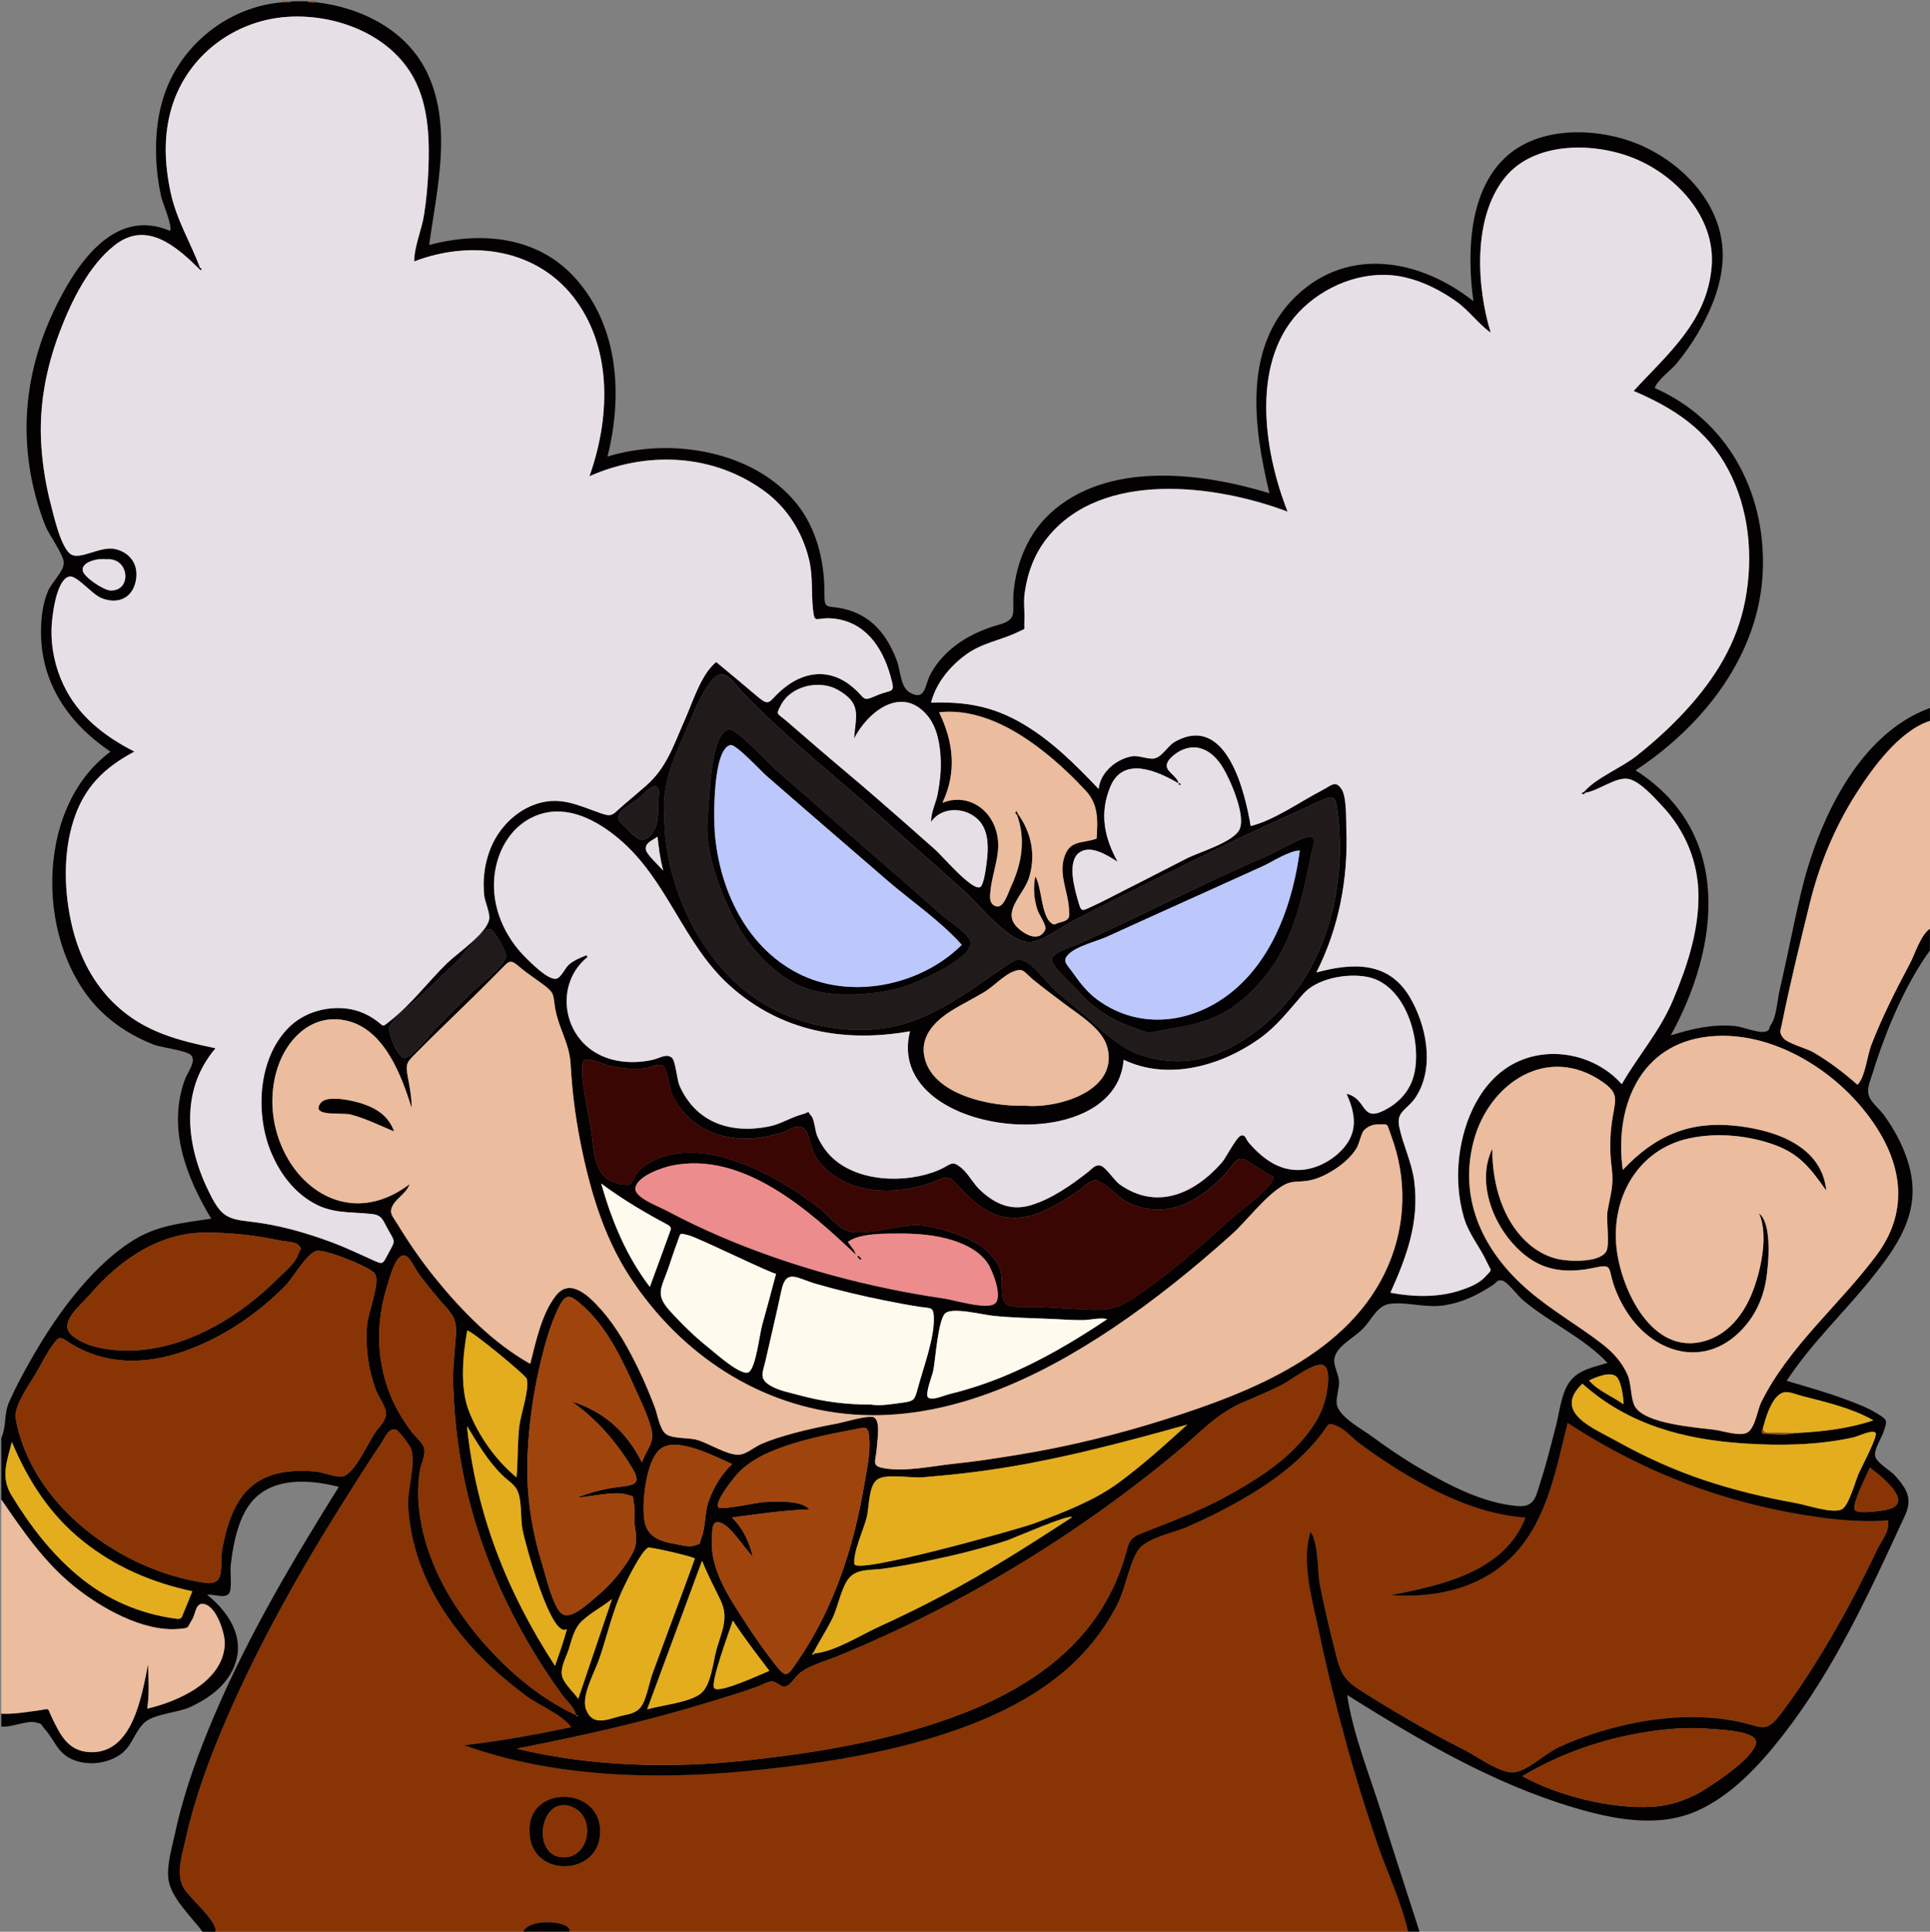 <?xml version="1.0" encoding="UTF-8"?>
<svg id="Layer_1" data-name="Layer 1" xmlns="http://www.w3.org/2000/svg" viewBox="0 0 750.5 751">
  <rect x="0" y="0" width="750.5" height="751" fill="#808080" stroke="none"/>
  <defs>
    <style>
      .cls-1 {
        fill: #ebbc9d;
      }

      .cls-1, .cls-2, .cls-3, .cls-4, .cls-5, .cls-6, .cls-7, .cls-8, .cls-9, .cls-10, .cls-11 {
        stroke-width: 0px;
      }

      .cls-2 {
        fill: #bcc8fc;
      }

      .cls-3 {
        fill: #390603;
      }

      .cls-4 {
        fill: #fefaee;
      }

      .cls-5 {
        fill: #e3ad1d;
      }

      .cls-6 {
        fill: #201a1a;
      }

      .cls-7 {
        fill: #e7dfe6;
      }

      .cls-8 {
        fill: #893404;
      }

      .cls-9 {
        fill: #9f440d;
      }

      .cls-10 {
        fill: #ed8c8c;
      }

      .cls-11 {
        fill: #040102;
      }
    </style>
  </defs>
  <path class="cls-8" d="m547.54,751H221.41c1.29-4.23-15.55-5.6-17.95,0h-119.68c.99-4.01-10.5-13.44-12.48-17.18-3.03-5.73-.45-12.88.89-18.89,3.57-16.12,9.36-31.67,15.91-46.8,12.81-29.55,28.76-57.84,45.93-85.06,4.58-7.26,9.13-14.54,13.95-21.65,2.04-3,3.13-6.57,6.15-5.6,1.03.33,5.44,6.44,5.7,7.16,2.11,5.93-1.53,16.11-1.08,22.89.48,7.22,1.93,14.37,4.33,21.2,5,14.24,13.94,26.98,24.54,37.61,5.16,5.18,10.79,9.91,16.62,14.32,5.08,3.85,14.21,7.32,17.9,12.47-13.89,2.91-27.64,5.4-41.58,6.99,34.21,12.41,73.64,13.54,109.51,10.1,31.46-3.02,64.79-8.18,93.97-20.81,13.71-5.93,26.84-13.96,37.08-24.96,5.15-5.52,9.51-11.76,13.04-18.43,3.5-6.63,4.51-15.02,8.12-21.3,2.92-5.09,13.96-7.11,19.32-9.44,7-3.04,13.85-6.41,20.48-10.19,12.15-6.94,23.39-14.98,31.97-26.17,2.75-3.59,1.98-4.54,5.88-2.92,3.12,1.3,6.15,4.87,8.88,6.9,6.18,4.59,12.59,8.88,19.23,12.75,13.87,8.09,28.97,14.81,45.17,16.02-8.27,21.11-32.47,26.17-52.25,30.12,17.95,1.21,36-2.84,48.55-16.58,12.42-13.6,15.74-33.13,20.1-50.37,30.33,19.76,62.51,31.8,98.44,36.76,7.43,1.02,14.7,1.53,22.2,1.34,4.66-.12,4.22-1.15,3.92,2.3-.23,2.63-3.14,6.64-4.3,9.08-7.02,14.81-14.73,29.26-23.39,43.18-4.28,6.87-8.78,13.6-13.66,20.06-6.36,8.43-7.49,5.32-17.08,3.35-15.79-3.25-33.18-1.6-48.64,2.54-7.24,1.94-14.37,4.41-21.16,7.58-4.95,2.31-12.12,9.24-17.29,9.67-5.34.45-14.34-6.28-19.13-8.67-6.8-3.39-13.45-7.07-20.05-10.84-7.15-4.09-14.21-8.35-21.14-12.82-6.87-4.43-7.46-8.06-9.4-15.74-2.07-8.21-4.04-16.48-5.66-24.79-.99-5.06-.5-16.52-3.64-20.69-3.88,11.9,1.07,27.98,3.5,39.79,2.79,13.53,6.18,26.95,9.8,40.29,3.68,13.54,7.84,26.94,12.33,40.24,3.91,11.57,9.59,23.27,12.29,35.17Zm-341.6-38.97c0,18.28,27.56,17.84,27.44-.14-.12-17.75-28.36-17.81-27.44.14Z"/>
  <path class="cls-11" d="m547.54,751c-2.69-11.9-8.38-23.6-12.29-35.17-4.49-13.3-8.65-26.69-12.33-40.24-3.62-13.33-7.01-26.75-9.8-40.29-2.44-11.81-7.38-27.89-3.5-39.79,3.13,4.16,2.65,15.63,3.64,20.69,1.62,8.31,3.59,16.58,5.66,24.79,1.94,7.68,2.53,11.31,9.4,15.74,6.93,4.47,13.99,8.72,21.14,12.82,6.6,3.77,13.25,7.45,20.05,10.84,4.79,2.39,13.8,9.12,19.13,8.67,5.18-.44,12.35-7.36,17.29-9.67,6.8-3.17,13.92-5.64,21.16-7.58,15.46-4.14,32.85-5.79,48.64-2.54,9.59,1.97,10.72,5.08,17.08-3.35,4.87-6.46,9.38-13.19,13.66-20.06,8.66-13.91,16.37-28.37,23.39-43.18,1.16-2.44,4.07-6.45,4.3-9.08.3-3.46.74-2.42-3.92-2.3-7.5.19-14.77-.32-22.2-1.34-35.93-4.95-68.11-17-98.44-36.76-4.36,17.24-7.69,36.77-20.1,50.37-12.55,13.75-30.6,17.79-48.55,16.58,19.78-3.95,43.98-9.01,52.25-30.12-16.2-1.21-31.3-7.93-45.17-16.02-6.65-3.88-13.06-8.17-19.23-12.75-2.73-2.03-5.76-5.6-8.88-6.9-3.9-1.62-3.12-.67-5.88,2.92-8.58,11.19-19.82,19.24-31.97,26.17-6.63,3.79-13.48,7.15-20.48,10.19-5.36,2.33-16.4,4.35-19.32,9.44-3.61,6.28-4.62,14.67-8.12,21.3-3.52,6.67-7.89,12.91-13.04,18.43-10.24,11-23.37,19.02-37.08,24.96-29.18,12.63-62.5,17.79-93.97,20.81-35.87,3.44-75.3,2.32-109.51-10.1,13.95-1.58,27.7-4.08,41.58-6.99-3.69-5.15-12.82-8.62-17.9-12.47-5.82-4.41-11.46-9.14-16.62-14.32-10.6-10.64-19.53-23.37-24.54-37.61-2.4-6.83-3.86-13.98-4.33-21.2-.45-6.78,3.19-16.95,1.08-22.89-.26-.72-4.67-6.83-5.7-7.16-3.03-.97-4.12,2.6-6.15,5.6-4.81,7.1-9.37,14.39-13.95,21.65-17.17,27.22-33.12,55.5-45.93,85.06-6.56,15.12-12.34,30.68-15.91,46.8-1.33,6.01-3.92,13.15-.89,18.89,1.98,3.74,13.47,13.17,12.48,17.18h-4.99c-4.19-5.66-12.06-12.93-13.23-20.05-.91-5.54,1.41-13.04,2.56-18.43,3.4-15.85,9.06-31.16,15.41-46.04,13.23-30.99,30.41-59.93,48.23-88.45-13.01-3.34-28.97-3.93-36.34,9.38-3.5,6.32-4.95,14.28-5.72,21.39-.24,2.21.68,9.08-.69,10.74-1.68,2.04-6.11,0-8.43.45,9.83,7.95,16.18,19.39,8.64,31.44-3.52,5.62-9.46,9.54-15.37,12.26-4.64,2.14-14.41,2.63-17.94,6.22-4.18,4.26-4.55,9.64-10.29,12.93-4.86,2.78-11.05,3.44-16.36,1.59-6.8-2.37-7.58-7.38-11.73-12.13-2.05-2.34-.81-2.06-3.81-2.73-3.47-.78-9.21,2.05-13.21,1.66v-4.99c5.02.21,9.45-.62,14.36-1.25,4.88-.63,3.24-1.57,5.35,2.8,3.2,6.62,6.18,12.85,14.41,13.38,16.96,1.08,20.46-21.85,22.94-34.04.24,5.71.55,11.38-.31,17.14,12.2-2.8,29.81-10.68,30.16-25.37.09-3.73-3.41-15.4-8.77-15.34-2.6.03-2.63,3.96-3.82,5.91-2.2,3.6-1.06,3.43-5.14,3.81-13.99,1.3-30.62-8.22-41-16.66-11.76-9.56-19.69-21.33-28.18-33.64v-23.94c2.19-4.96.87-9.09,3.09-14.11,2.18-4.94,4.75-9.77,7.38-14.48,5.17-9.24,10.9-18.25,17.53-26.51,6.48-8.08,13.96-15.75,22.7-21.38,9.92-6.4,19.64-7.03,30.92-8.81-9.63-16.07-16.96-34.82-10.42-53.54,1.26-3.61,4.7-7.48,2.68-9.91-1.64-1.98-11.69-3.03-14.77-4.26-7.29-2.91-14.14-6.98-19.84-12.42-26-24.81-26.91-79.32,3.2-101.39-16.45-11.13-27.29-26.94-27.02-47.34.07-5.07.7-10.2,2.64-14.92,1.5-3.66,6.04-7.59,6.23-11.05.16-2.98-5.88-11.25-7.17-14.48-2.08-5.23-3.71-10.62-4.91-16.11-5.07-23.15-2-46.06,8.13-67.39,8.17-17.22,23.08-40.75,45.25-31.2,1.13-1.67-3-11.12-3.5-13.49-1.09-5.11-1.76-10.33-1.91-15.55-.31-10.33,1.15-20.87,5.79-30.19C74.72,13.94,91.55,2.28,110,.88c1.26.15,2.5.06,3.7-.38h5.49c1.2.4,2.43.62,3.7.39,17.82,2.03,35.72,11.02,43.51,28.01,9.54,20.82,3.41,44.87.49,66.34,20.33-5.41,42.38-3.37,57.02,13.13,16.77,18.89,18.22,45.63,12.32,69.14,24.25-7.52,56.41-2.53,73.27,17.95,7.84,9.52,11.09,22.35,11.06,34.52-.02,7.33.58,5.21,7.26,6.65,5.14,1.11,9.64,3.57,13.27,7.36,3.42,3.56,5.8,8.03,7.56,12.61,1.72,4.49,1.3,10.67,5.51,12.86,5.81,3.03,5.44-3.27,7.66-7.35,2.72-5.02,6.73-9.18,11.43-12.38,4.64-3.16,9.92-5.41,15.31-6.89,7.52-2.06,4.91-5.25,5.58-12.56,1.04-11.33,5.57-22.53,13.95-30.41,22.18-20.84,59.11-16.22,85.54-8.11-6.13-25.34-10.55-56.73,10.48-76.76,20.45-19.48,48.44-14.06,68.84,2.1-2.56-18.57-1.98-43.47,13.41-56.77,13.93-12.03,37.43-10.6,53.12-3.21,16.85,7.93,31.35,24.35,30.38,43.92-.49,10.01-4.6,19.91-9.62,28.47-2.44,4.16-5.23,8.07-8.28,11.8-1.9,2.32-7.68,6.61-8.49,9.55,28.2,12.47,42.96,40.14,42.04,70.37-1,32.87-22.79,60.65-49.5,78.26,37.87,24.13,32.82,68.27,13.68,103.04,8.34-2.62,16.12-4.43,24.95-3.64,2.86.25,9.42,2.97,11.96,2.16,1.98-.63.99-1.29,2.07-2.72,2.1-2.79,2.51-9.74,3.31-13.15,1.03-4.4,1.98-8.82,2.93-13.23,1.78-8.28,3.46-16.59,5.42-24.83,6.42-26.98,21.89-61.62,50.15-71.86v4.99c-11.93,3.81-22.48,18.45-28.84,28.48-8.33,13.13-14.26,27.58-17.96,42.68-3.76,15.36-7.64,31.06-10.76,46.56-.58,2.9-1.19,3.32.46,5.53,1.59,2.12,9.01,4.03,11.53,5.48,6.22,3.58,11.99,7.99,17.36,12.73,2.96-2.83,3.87-11.56,5.35-15.37,2.11-5.44,4.49-10.78,7.02-16.04,2.53-5.26,5.23-10.45,7.98-15.6,2.07-3.89,4.14-11.11,7.85-13.67v8.48c-9.89,13.65-17.39,31.85-22.33,47.87-.99,3.22-2.54,6.2-1.13,9.3.95,2.08,4.14,4.87,5.53,6.76,4.76,6.52,8.62,14.03,10.36,21.96,3.68,16.76-5.44,29.53-15.41,41.91-10.69,13.26-23.39,25.2-32.72,39.51,7.83,2.33,15.72,4.51,23.37,7.39,3.91,1.47,8.02,3,11.59,5.2,4.26,2.62,4.24,2.57,2.75,7.15-.79,2.41-3.9,7.02-3.29,9.59.63,2.65,5.94,5.52,7.74,7.55,4.6,5.17,6.82,8.98,3.9,15.33-13.75,29.84-27.27,59.62-47.63,85.71-8.94,11.45-19.8,23.29-33.32,29.3-15.07,6.7-32.48,3.26-47.69-1.25-31.74-9.41-60.49-26.36-88.34-43.83,2.32,15.53,8.92,31.57,13.58,46.55,4.73,15.2,9.72,30.32,14.57,45.48h-4.49Zm138.05-195.95c-.64.98-1.01,2.37.47,2.39,4,.05,8.04.65,12.02-.32,10.26-.48,20.6-1.66,30.38-4.93-8.12-4.66-18.27-7.04-27.27-9.34-4.81-1.23-7.13-3.05-10.26.19-2.68,2.77-4.41,8.45-5.34,12.02Zm-368.91,87.76c8.15-.78,17.7-7.01,25.15-10.41,8.53-3.89,16.94-8.02,25.23-12.41,17.23-9.11,33.52-19.54,49.84-30.16-1.33-1.27-23,8.34-25.67,9.18-10.18,3.23-20.52,5.77-30.98,7.91-5.57,1.14-11.18,2.16-16.82,2.95-4.72.65-9.97-.06-13.14,3.49-3.05,3.41-4.44,11.47-6.54,15.72-2.27,4.6-5.11,8.89-7.43,13.46-.17.18-.71.25-.34.61.23.22.59.03.7-.34Zm79.1-326.51c5.34,7.39,7.1,16.18,4.36,24.94-1.96,6.24-9.82,12.47-5.44,18.25,2.07,2.74,9.04,7.69,11.76,1.94.72-1.52-2.41-5.84-3.04-7.75-1.37-4.21-1.72-8.65-.84-13.01,2.55,4.04,2.28,14.97,6.04,18.02,1.65,1.34,1.65.35,3.55-.09,4.35-1.02,3.71-2.48,3.48-5.79-.44-6.28-3.8-12.64-1.92-19.13,2.12-7.32,6.77-5.59,12.7-7.67.48-7.29.74-13.32-4.31-18.73-4.87-5.23-10.09-10.2-15.69-14.66-11.52-9.18-25.97-17.36-41.23-15.73,5.56,11.57,6.96,23.11,1.28,35.2,8.52-3.48,17.18,1,20.39,9.38,3.39,8.87-.81,16.09-1.69,24.68-.21,2.02-.8,5.43,2.31,6.2,2.84.7,4.51-5.22,5.68-7.73,4.18-8.98,5.78-18.43,2.25-27.96.12-.13.24-.25.36-.38Zm-171.87,350.42c.22.22.44.44.65.66.33-.43.11-.65-.65-.67-.31-2.67-4.01-5.97-5.5-8.04-2.48-3.44-4.87-6.94-7.18-10.5-4.32-6.68-8.31-13.57-11.94-20.65-7.44-14.52-13.29-29.81-17.22-45.65-3.5-14.08-5.32-28.47-5.83-42.96-.24-6.7.56-13.19,1.05-19.84.52-7.06-2.01-8.68-6.43-13.82-2.68-3.11-5.26-6.38-7.76-9.64-1.23-1.6-3.54-6.57-5.27-7.36-3.83-1.75-6.36,8.9-7.4,12.19-4.01,12.72-4.07,26.64.37,39.26,2.17,6.16,5.42,11.87,9.37,17.06,1.34,1.76,4.23,4.08,4.78,6.3.63,2.55-1.26,6.22-1.67,8.75-2.19,13.62,1.34,28.22,7.17,40.54,10.17,21.49,31.59,44.4,53.47,54.36Zm392.49-358.51l-.4-.35c4.75-5.5,14.57-9.34,20.44-14,6.84-5.43,13.35-11.33,19.25-17.78,11.35-12.42,19.85-26.07,23.01-42.79,3.21-17.01,1.52-35.38-6.68-50.82-8.22-15.49-21.06-23.77-36.73-30.48,13.36-14.54,28.69-27.07,30.35-48.52,1.51-19.46-14.5-36.15-31.77-42.54-15.31-5.66-37.53-5.65-48.65,8.16-12.56,15.59-10.99,42.25-5.5,60.24-4.92-3.48-8.41-8.6-13.39-12.13-5.95-4.23-12.72-7.69-19.86-9.35-14.14-3.3-29.31,2.04-39.7,11.86-20.74,19.62-15.48,55.34-6.01,79.23-27.73-10.5-72.19-16.38-93.41,10.08-5,6.23-7.74,13.58-8.84,21.44-.54,3.82.08,7.46-.12,11.15-.2,3.82.86,2.46-2.45,4.08-6.85,3.35-14.01,4.16-20.46,8.95-6.17,4.58-11.45,10.97-13.38,18.53,13.55-.42,24.2,1.4,36.06,8.46,11.2,6.67,20.18,15.74,29.1,25.1.61-6.47,6.83-11.58,12.84-12.68,2.86-.52,6.6,1.4,9.07.75,2.92-.77,4.97-4.84,7.68-6.38,20.13-11.41,27.38,19.7,29.53,32.73,9.14-2.28,19-9.33,27.36-13.68,4.14-2.16,5.42-4.15,7.83-.93,2.21,2.96,1.86,11.87,2.01,15.54.76,19.46-2.83,38.54-11.65,55.99,14.13-3.83,28.03-4.37,36.27,9.48,6.5,10.93,9.77,27.01,2.72,38.46-3.4,5.53-8.06,5.78-6.77,12.06,1.48,7.2,4.93,13.78,5.86,21.31,1.96,15.85-2.92,29.04-9.28,43.19,8.47,1.63,17.88,1.91,26.21-.62,3.4-1.03,8-2.72,10.48-5.41,3.12-3.37,2.59-1.96.8-5.89-2.74-5.99-7.01-10.75-8.93-17.3-2.23-7.63-2.76-15.8-1.82-23.68,1.7-14.29,8.49-29.93,22.03-36.59,13.7-6.74,31.12-2.91,41.19,8.4,6.57-11.38,14.82-20.48,20.01-32.9,5.28-12.63,9.74-25.99,9.8-39.82.05-13.48-5.08-25.86-14.31-35.65-2.92-3.1-8.42-9.34-12.84-10.25-4.89-1.01-11.68,4.62-16.9,5.37ZM77.49,104.6c-8.93-8.74-20.45-19-32.89-9.27-10.17,7.96-16.97,22-21.44,33.82-5.4,14.26-8.17,29.23-7.09,44.49.53,7.52,1.73,15.05,3.64,22.35,1.07,4.1,3.97,17.36,8.02,19.63,3.63,2.04,11.5-3.4,16.96-2.17,6.03,1.35,9.36,6.21,8.09,12.45-1.43,6.99-7.31,9.1-13.4,6.63-3.72-1.51-9.58-8.97-12.45-8.36-5.29,1.13-6.85,16.55-6.93,20.67-.13,7.28,1.5,14.69,4.59,21.27,5.75,12.25,15.9,20.09,27.66,26.1-11.74,6.25-19.59,13.84-23.73,26.95-4.09,12.98-3.6,27.96-.47,41.09,2.78,11.62,8.33,22.49,17.17,30.67,11.29,10.44,24.07,13.57,38.57,16.63-14.26,16.71-11.37,38.59-2.02,56.93,4.12,8.09,6.51,9.47,15.03,10.4,11.05,1.21,21.82,4.23,32.22,8.11,5.2,1.94,10.15,4.31,15.21,6.57,5.03,2.25,4.32,2.2,6.94-2.59,2.53-4.63,2.5-4.03-.08-8.56-2.32-4.07-2.42-5.99-6.56-6.44-8.97-.97-15.92.12-24.15-5.14-6.78-4.34-11.62-10.99-14.78-18.32-6.47-15.02-5.49-36.87,6.61-48.99,5.81-5.82,14.5-8.39,22.61-7.4,3.86.48,7.34,1.85,10.58,4.01,4.36,2.9,2.62,3.66,6.56.56,7.87-6.18,14.59-15.11,21.79-22.14,4.27-4.17,15.39-11.52,16.44-17.11.46-2.43-1.65-6.67-1.93-9.38-.28-2.69-.3-5.32-.02-8,.41-3.89,1.37-7.77,2.98-11.34,3.15-7,8.98-12.97,16.2-15.75,10-3.86,17.21.1,26.4,3.29,4.4,1.53,4.47.3,8.43-3.11,2.99-2.57,6.02-5.1,8.99-7.7,8.08-7.09,10.71-15.9,15.04-25.57,3.02-6.75,6.24-17.63,12.19-22.49,5.07,4.17,10.12,8.37,15.11,12.63,5.97,5.09,4.86,3.1,10.18-1.59,8.63-7.6,18.94-8.86,27.96-1.13,5.24,4.49,3.23,5.63,9.27,3.05,6.11-2.61,7.36-.23,5.14-7.94-3.26-11.3-10.06-20.87-22.54-21.97-6.41-.56-6.8,2.48-7.46-3.43-.73-6.52.03-12.87-1.52-19.37-2.49-10.5-8.42-20.07-17.13-26.51-20.09-14.84-46.1-15.83-68.3-5.96,7.79-21.83,9.11-48.32-4.99-68.02-14.62-20.42-40.71-24.13-63.15-15.49,0-5.8,2.95-12.39,3.85-18.24.88-5.69,1.4-11.46,1.65-17.2.48-11.23.2-23.32-4.6-33.71-8.53-18.47-30.63-27.19-50.05-25.95-20.74,1.32-39.04,15.05-45.1,35.1-3.32,10.99-2.84,22.16-.43,33.28,2.3,10.66,7.69,19.25,11.44,29.26-.11.14-.23.28-.34.42Zm128.68,425.61c2.18-8.55,4.47-19.69,10.13-26.7,5.64-6.99,13.13.71,17.73,5.94,6.11,6.93,10.71,15.4,14.67,23.7,2.2,4.6,4.16,9.3,5.96,14.07.95,2.52,1.9,8.46,4.24,10.24,2.57,1.96,8.78,1.35,12.07,2.29,4.63,1.32,11.26,5.66,15.87,5.79,3.13.09,6.01-2.74,9.07-4.11,4.19-1.87,8.74-3.19,13.15-4.38,5.5-1.49,11.09-2.64,16.69-3.68,2.21-.41,12.4-3.49,14.18-2.3,2.43,1.63,1.26,8.16,1.06,11.28-.41,6.28-2.6,7.63,3.44,8.54,8.23,1.25,18.28-.99,26.51-1.84,8.41-.87,16.79-2.18,25.14-3.54,19.3-3.16,38.49-7.83,57.12-13.75,33.16-10.53,72.01-25.61,86.66-59.93,6.88-16.12,7.21-33.73,1.16-50.14-1.94-5.25-.89-4.6-5.07-4.59-2.16,0-4.12.83-5.54,2.29-1.11,1.14-1.92,5.4-2.86,6.9-2.01,3.23-4.77,5.76-7.91,7.87-3.38,2.27-7.41,4.36-11.48,4.9-4.33.58-6.04-.19-9.63,2.05-7.18,4.48-13.51,13.35-19.85,19.03-14.53,13.02-29.72,25.31-45.93,36.18-29.45,19.76-64.45,36.25-100.87,33.59-36.31-2.65-67.55-23.55-87.19-53.86-10.22-15.77-15.51-34.24-19.11-52.52-1.93-9.79-3.14-19.71-3.69-29.68-.45-8.23-4.44-13.56-5.94-21.42-1.05-5.51.05-6.04-4.27-9.34-3.07-2.35-6.28-4.34-9.26-6.86-4.35-3.68-4.13-2.91-8.53,1.48-3.2,3.19-6.35,6.41-9.58,9.57-7.32,7.18-14.74,14.23-21.96,21.52-4.18,4.22-4.81,4.41-3.74,10.1.75,3.97,1.48,7.81,1.44,11.87-3.81-12.39-10.44-30.1-24.54-33.8-14.41-3.78-24.99,7.6-28.28,20.5-8.03,31.42,21.7,65.79,52.06,42.87-1.52,3.85-4.99,5.28-6.63,8.38-1.55,2.92.08,4.17,1.9,7.17,4.44,7.3,9.28,14.33,14.67,20.97,10.34,12.77,22.5,25.2,36.92,33.33Zm21.84-158.82c.15.23.3.45.44.68-12.62,10.21-9.99,30.23,4.09,37.71,6.31,3.35,13.89,3.77,20.79,2.35,3.3-.68,5.86-2.8,7.98-.84,1.43,1.31,1.87,8.43,2.92,10.8,6.39,14.37,19.84,18.84,34.8,15.85,4.53-.91,8.33-3.45,12.63-4.64,3.89-1.07,1.8-1.8,3.91.69,1.09,1.29,1.39,5.76,2.19,7.6,1.23,2.82,2.92,5.46,5.06,7.68,10.06,10.42,29.47,11.03,42.18,5.63,4.9-2.08,4.94-4.07,8.82-.86,2.71,2.24,4.67,6.21,7.35,8.69,5.77,5.33,11.96,8.17,19.78,5.78,7.95-2.43,15.28-7.56,21.77-12.59,2.09-1.62,3.19-3.4,5.39-2.69,1.89.6,5.31,5.85,7.26,7.23,14.52,10.26,29.18,3.55,39.79-8.56,1.39-1.58,5.68-9.96,7.35-10.4,1.89-.5,1.77,1.29,3.28,3,5,5.68,11.11,10.43,19.02,10.37,6.86-.05,13.98-3.93,18.23-9.28,5.13-6.46,3.68-13.31.57-20.36,8.03,1.89,5.47,11.02,14.52,6.5,6.04-3.02,10.4-7.89,11.85-14.55,2.83-13.01-3.48-34.54-18.34-37.39-7.93-1.52-19.52.56-24.93,6.68-5.52,6.25-10.14,12.48-17.08,17.4-14.9,10.56-35.46,16.39-52.71,8.14-3.13,39.7-93.49,29.82-83.08-11.07-25.63,4.5-50.07.15-69.96-17.64-18.26-16.33-24.25-41.25-43.25-57.2-8.46-7.11-19.69-13.22-30.96-9.44-10.48,3.52-16.41,13.66-17.45,24.23-1.15,11.77,3.99,23.36,12.31,31.53,1.96,1.93,8.71,8.83,11.84,8.05,1.87-.46,3.32-4.16,4.84-5.46,1.93-1.65,4.43-2.7,6.77-3.61Zm352.25,75.29c.02,12.06,3.11,25.03,11.4,34.19,3.9,4.31,8.79,7.5,14.52,8.7,4.16.88,15.83,1.41,18.41-3.07,1.47-2.56-.1-12.26.48-15.55,1.23-6.99,2.54-10.16,1.61-17.17-.84-6.3-.68-13,.36-19.26,1.19-7.15,2.47-9.44-3.79-13.83-21.51-15.06-44.33.54-50.2,22.85-6.1,23.14,4.05,43.46,21.52,58.36,8.86,7.56,18.96,13.32,28.16,20.38,4.35,3.34,7.89,7.14,10.14,12.2,1.54,3.46,1.18,9.4,2.91,12.37,3.94,6.74,23.63,8.09,31.05,9.03,3.04.39,9.9,2.73,12.7,1.01,3.04-1.88,3.8-8.7,5.37-11.85,10.87-21.8,30.52-37.85,44.88-57.17,14.52-19.53,8.6-40.35-6.37-57.95-14.56-17.11-38.66-30.41-61.69-26.55-25.18,4.22-33.88,28.49-30.71,51.46,12.8-13.49,26.1-19.3,45.04-17.02,14.83,1.79,32.41,7.95,34.1,25.09-6.4-9.03-10.62-14.79-21.91-18.42-9.95-3.2-21.09-4.12-31.33-1.93-20.01,4.28-30.58,23.19-28.3,42.89,1.86,16.04,13.8,41.72,34.19,35.96,8.73-2.47,14.61-9.65,18.08-17.7,3.56-8.27,7.1-23.32,3.09-32,5.33,4.03,3.69,20.32,2.78,25.88-1.36,8.31-5.2,15.78-11.53,21.4-14.17,12.56-32.37,6.45-42.18-8.25-2.43-3.64-4.38-7.59-5.72-11.76-1.87-5.8-.45-7.59-6.68-6.23-8.14,1.77-16.47,2.09-23.92-2.23-13.66-7.91-23.74-28.79-16.48-43.81ZM6.01,550.97c5.89,34.32,41.09,59.7,73.68,64.37,8.52,1.22,5.47-6.74,6.79-13.47,1.35-6.92,3.3-14.25,7.55-20,4.03-5.46,9.62-8.43,16.26-9.51,4.09-.67,8.48-.66,12.6-.27,2.57.24,8.44,2.55,10.56,1.87,4.68-1.49,9.65-13.05,12.56-17.19,1.78-2.54,4.38-4.71,4.05-7.75-.26-2.46-3.06-6.35-3.9-8.63-2.97-8.04-4.12-16.57-3.46-25.11.35-4.5,5.24-16.78,3.14-20.03-1.75-2.71-19.56-9.71-22.7-8.96-3.91.94-9.19,10.55-12.28,13.67-11.08,11.19-24.69,20.36-39.63,25.51-14.87,5.12-30.46,5.25-43.97-3.3-4.16-2.63-4.09-3.11-7.18,1.33-2.12,3.05-3.88,6.4-5.67,9.65-2.54,4.6-8.62,12.44-8.4,17.83Zm194.95,128.86c28.86,6.99,59.88,7.75,89.3,4.57,28.61-3.09,58.01-8.03,84.91-18.57,22.16-8.69,42.91-22.12,54.9-43.26,3.07-5.41,5.51-11.16,7.27-17.13,1.69-5.72,1.33-7.31,6.77-9.46,10.97-4.34,21.86-8.32,32.27-13.98,10.34-5.62,20.89-12.08,28.88-20.86,3.95-4.34,7.59-9.42,9.46-15.04.97-2.91,3.09-12.22.51-14.91-2.79-2.92-12.94,5.32-16.92,7.3-4.88,2.43-9.89,4.57-14.9,6.69-10.15,4.3-16.89,11.95-25.3,18.94-39.82,33.13-84.9,60.36-132.86,79.96-4.42,1.81-9.73,3.13-13.67,5.94-3.12,2.23-3.93,5.77-7.11,5.74-.25,0-2.93-1.97-4.1-2.08-1.54-.15-4.61,1.62-5.84,2.06-6.54,2.37-13.26,4.35-19.91,6.38-24.23,7.4-48.81,12.87-73.66,17.7Zm57.35-362.86c0,28.15,15.21,60.49,40.86,74.54,11.62,6.37,25.79,9.5,39.01,8.79,14.08-.76,24.92-6.19,36.61-13.62,5.58-3.54,10.86-7.55,16.36-11.15,3.25-2.13,4.45-3.5,8.18-1.37,4.3,2.46,8.2,8.63,12.12,11.94,4.74,4,9.65,7.78,14.24,11.96,9.85,8.98,16.4,13.55,30.13,14.42,10.63.67,20.86-3.42,29.54-9.36,21.28-14.54,32.53-37.65,35.09-62.99.78-7.72.7-15.14-.12-22.85-.94-8.89-1.4-8.44-9.28-4.84-12.25,5.6-24.54,11.11-36.64,17.02-12.7,6.21-25.34,12.53-38,18.8-6.38,3.16-12.71,6.43-19.03,9.7-4.44,2.29-10.94,7.13-15.77,8.19-8.12,1.78-20.43-14.07-26.12-19.26-9.97-9.09-20.23-17.86-30.24-26.9-18.6-16.8-38.92-32.51-56.25-50.61-4.15-4.34-7.48-10.66-12.2-4.84-3.81,4.69-6.2,10.48-8.55,15.97-4.89,11.4-11.2,23.67-9.92,36.44Zm94.6,159.62c5.58-1.35,15.97,1.97,21.17,4.04,5.94,2.37,11.66,5.99,14.46,11.97,2.23,4.76-.4,11.94,2.93,14.55,2.05,1.6,10.86.75,13.56.93,4.46.3,8.92.63,13.38.82,9.28.41,14.11,1.22,22.08-4.06,6.26-4.14,12.22-8.69,18.03-13.42,6.72-5.48,13.2-11.25,19.6-17.1,2.97-2.72,17.21-12.84,17.16-16.81,0,.55-9.51-5.75-10.28-6.16-4.33-2.29-4.68.75-8.06,4.43-6.36,6.94-14.57,13.45-24.24,14.37-4.83.46-9.45-.52-13.8-2.58-3.97-1.88-6.8-5.86-10.55-7.66-2.82-1.35-1.07-1.65-4.21-.48-1.67.63-3.25,2.46-4.75,3.5-4.03,2.8-8.26,5.35-12.7,7.45-8.57,4.06-16.74,4.49-24.8-.97-3.44-2.33-6.46-5.32-9.27-8.35-3.81-4.11-3.58-4-9.13-1.78-15.23,6.1-36.15,5.45-46.17-9.39-1.68-2.49-2.67-9.36-4.39-10.96-2.54-2.36-5.37.24-8.87,1.35-7.97,2.54-16.38,3.35-24.49.91-8.2-2.46-14.38-7.95-18.18-15.59-1.12-2.26-1.74-9.61-3.42-11.12-1.64-1.47-4.57.47-6.71.78-4.46.64-9.56.12-13.93-.79-2.71-.56-8.46-3.63-10.18-2.23-2.54,2.07,2.13,22.92,2.6,26.07,1.34,9.01.69,20.9,12.43,22.16,4.71.51,2.39-.64,5.96-4.82,2.16-2.53,5.46-4.37,8.54-5.52,16.35-6.11,36.2,2.81,50.02,11.28,4.37,2.68,8.54,5.66,12.58,8.82,2.98,2.32,6.1,6.46,9.49,7.96,5.9,2.62,17.4-1.05,24.13-1.62Zm272.2,53.29c-9.2-9.87-22.87-15.84-33.15-24.65-1.57-1.35-6.03-7.15-7.81-7.39-2.34-.31-1.39.3-4.06,2.01-5.8,3.73-11.22,6.41-18.17,7.57-7.22,1.21-14.16-1.26-21.04-.59-5.35.52-7.2,5.9-10.89,9.71-3.63,3.75-10.62,6.91-11.16,11.99-.25,2.35,1.69,5.83,1.88,8.45.19,2.68-1.52,7.17-.78,9.51,1.51,4.8,9.56,9,13.76,12.1,6.04,4.45,12.28,8.66,18.76,12.43,11.27,6.56,24.42,13.39,37.65,14.49,6.85.57,7.13-3.94,9.05-9.78,2.31-7.03,4.03-14.28,5.91-21.43,1.42-5.4,1.94-12.27,5.21-16.94,3.39-4.85,9.54-5.89,14.82-7.49Zm-375.48,38.66c2.06-5.75,5.11-7.51,3.54-13.4-1.47-5.53-4.33-11.15-6.66-16.36-4.84-10.83-10.58-22.67-19.5-30.76-5.47-4.96-6.97-5.58-10.06.89-2.91,6.1-4.81,12.85-6.42,19.39-3.11,12.59-4.95,25.57-5.43,38.53-.52,14.09,1.6,28.02,5.79,41.47,1.1,3.53,4.28,17.26,7.88,19.28,3.51,1.97,9.73-4,12.8-6.54,4.4-3.64,8.33-7.86,11.56-12.58,3.66-5.35,5.01-8,3.85-14.12-.59-3.13.18-6.82-.46-9.73-.76-3.42.68-2.57-2.88-3.6-4.87-1.42-14.15.92-19.33,1.23,5.62-2.14,11.1-3.6,17.07-4.24,6.36-.68,7.82-1.73,4.18-7.72-5.96-9.82-13.88-18.91-23.34-25.46,12.45,3.8,21.37,11.75,27.4,23.73Zm43.11,36.58c-3.05-2.92-8.43-11.57-12.16-13-4.08-1.56-3.54,2.6-3.75,6.81-.59,11.59,7.08,22.7,13.14,32.05,3.57,5.51,7.37,10.94,11.43,16.1,4.35,5.54,4.62,4.73,8.74-1.23,6.9-10,12.27-20.86,16.48-32.24,4.41-11.91,7.41-24.22,9.51-36.73.93-5.53,2.36-11.87,1.9-17.52-.43-5.29-1.12-4.56-6.24-3.58-10.88,2.09-22.3,4.36-32.52,8.78-4.46,1.93-8.63,4.41-12.05,7.91-1.54,1.58-9.76,11.71-7.82,13.58,1.15,1.11,15.47-1.98,17.47-2.07,4.12-.18,14.71-1.01,17.87,2.84-10.11.28-19.88,1.79-30.15,3.13,4.42,4.32,6.58,9.23,8.16,15.16Zm40.08-117.3c-18.3-17.37-44.03-40.37-71.61-34.65-3.79.79-13.36,4.03-14.12,8.62-.62,3.73,8.87,7.15,12.13,8.89,13.46,7.19,27.65,13.2,42.06,18.2,14.55,5.05,29.45,9.12,44.54,12.21,7.09,1.45,14.22,2.74,21.39,3.76,3.8.54,16.15,4.37,19.5,2.06,3.59-2.48-1.05-13.48-2.66-15.81-3.23-4.68-8.52-7.31-13.82-8.96-6.51-2.03-13.74-2.59-20.53-2.56-5.46.02-15.48-.17-20,3.24,1.1,1.73,2.59,3.05,3.12,5.01Zm128.82,66.06c-27.01,7.53-53.94,14.7-81.81,18.3-6.98.9-14.02,1.59-21.03,2.17-4.34.36-13.7-1.38-17.26.62-3.77,2.11-3.44,10.16-4.41,14.55-1.02,4.6-5.54,13.99-4.87,18.56.61,4.18,64.2-13.67,70.02-15.86,11.03-4.16,23.16-8.73,32.71-15.76,9.38-6.91,18.05-14.74,26.66-22.56Zm-380.09-74.68c-18.96-.55-34.68,10.26-46.59,24.06-3.73,4.33-12.42,10.95-7.11,15.74,6.53,5.89,19.47,6.59,27.65,5.75,19.62-2,38.29-13.57,52.05-27.25,2.59-2.58,7.27-6.31,8.4-9.82.88-2.74,1.75-1.88-.13-3.81-1.07-1.1-5.18-1.24-6.6-1.54-9.11-1.95-18.36-3.03-27.67-3.13Zm316.86-49.37c12.49,1.32,36.93-5.55,32.12-22.89-1.97-7.1-11.26-12.63-16.78-16.83-3.95-3-7.96-5.93-11.79-9.08-3.93-3.22-3.86-4.85-7.79-3.38-3.78,1.41-7.74,5.79-11.32,7.96-4.28,2.59-8.79,4.75-13.02,7.42-5.97,3.77-11.75,9.38-10.5,17.15,2.5,15.56,26.58,20.23,39.09,19.64Zm-59.89,116.22c3.59.65,8.33-.19,11.94-.66,5.06-.66,5.15-1,6.45-5.81,2.11-7.8,6.5-19.41,6.2-27.36-.16-4.23-1-3.48-5.55-4.17-4.54-.68-9.06-1.58-13.56-2.47-8.99-1.77-17.9-3.93-26.71-6.45-7.37-2.1-11.6-6.14-13.45,2.56-1.92,9.07-4.1,18.09-6.14,27.14-1.06,4.71-2.66,6.95,1.45,9.62,3.28,2.13,8.32,3.06,12.06,4.08,8.89,2.41,18.09,3.58,27.3,3.52Zm-6.43-258.89c.68-9.02,3.14-13.64-6.4-19-6.91-3.89-18-1.68-22.02,5.98-2.08,3.97-1.63,2.92,2.29,6.28,3.68,3.16,7.33,6.35,11,9.52,8.06,6.96,16.29,13.74,24.32,20.73,7.51,6.53,14.99,13.11,22.43,19.72,2.75,2.44,13.95,15.65,17.29,14.58,1.68-.54,2.56-8.91,2.74-10.32.59-4.69.7-10.58-2.23-14.62-4.45-6.14-14.86-7.12-19.4-.55-.31-3.1,1.85-7.42,2.46-10.53.86-4.39,1.39-8.85,1.24-13.32-.2-5.9-1.3-12.87-5.27-17.52-10.11-11.87-23.19-1.23-28.45,9.06Zm102.5,47.88c-3.68-2.27-10.12-6.64-14.66-3.75-5.16,3.28-2.16,13.96-.85,18.55,1.44,5.05,1.26,4.51,5.95,2.38,4.09-1.85,8.07-4.05,12.09-6.06,8.12-4.06,16.16-8.27,24.25-12.38,5.02-2.55,18.68-6.45,20.72-11.61,2.21-5.59-3.8-19.24-6.73-23.97-3.46-5.58-9.01-9.57-15.72-6.62-2.02.89-6.11,3.63-5.97,6.27.13,2.37,4.11,4.01,4.63,6.73-8.16-4.78-21.49-10.78-26.52,1.17-4.44,10.55-2.31,19.98,2.79,29.29Zm180.74,202.9c-11.81,11.22,4.47,17.37,13.07,22.19,10.93,6.13,22.41,11.35,34.3,15.32,11.69,3.91,23.79,6.81,35.92,8.96,3.99.71,14.27,4.3,17.71,2.3,2.64-1.54,5.18-11.11,6.5-14.07.6-1.34,7.44-14.31,6.51-15.53-1.16-1.53-6.91,1.36-8.91,1.79-13.63,2.95-27.95,3.21-41.82,2.32-23.65-1.52-45.4-7.22-63.29-23.27Zm-23.34,152.58c13.93,7.69,34.42,12.78,50.24,11.92,8.03-.44,15.41-3.21,22.09-7.64,4.96-3.29,16.18-10.72,18.36-16.43,2.08-5.48-13.34-5.86-17.93-6.26-7.98-.7-16.12-.05-24.03,1.16-17.03,2.6-33.92,8.38-48.73,17.25Zm-290.21-195.36c-.4.72-30.52-14.12-34.01-14.92-3.93-.91-2.86-1.31-4.65,3.38-1.2,3.15-2.19,6.43-3.31,9.62-2.66,7.58-5.1,9.99.54,16.24,4.77,5.29,9.81,10.21,15.39,14.64,2.38,1.89,12.55,11.07,15.4,9.34,2.79-1.69,4.21-14.66,5.23-18.32,1.86-6.65,3.66-13.3,5.41-19.98Zm-31.58,110.79c-.37-.73-17.43-4.65-18.18-4.26-2.69,1.41-8.08,12.44-9.62,15.66-4.03,8.44-6.26,18.34-9.24,27.21-1.8,5.37-7.23,14.74-5.31,19.93,2.57,6.93,8.47,3.88,13.65,2.62,3.01-.73,5.27-.9,7.32-3.03,2.43-2.54,3.62-9.96,4.85-13.31,5.47-14.95,11.1-29.85,16.53-44.82Zm160.33-93.1c-2.59-.72-6.67.33-9.29.37-4.13.07-8.28-.29-12.4-.46-7.51-.31-14.9-.44-22.39-1.18-4.36-.43-15.47-3.36-18.69-1.18-3.03,2.04-4.05,18.8-4.91,22.67-.39,1.73-3.19,8.83-2.03,10.16,1.33,1.52,6.43-.77,7.95-1.14,7.37-1.81,14.52-4.11,21.55-7.01,14.19-5.85,27.49-13.7,40.21-22.23ZM4.61,560.59c-1.82,7.27-4.49,13.58-.17,20.67,7.13,11.69,15.24,22.38,25.78,31.21,11.16,9.35,23.93,14.91,38.32,16.83.82.11,1.79.19,2.19-.75,1.4-3.3,2.72-6.63,4.05-9.91-15.84-3.41-30.05-9.5-42.61-19.56-12.68-10.16-21.15-23.19-27.57-38.5Zm215.84,72.68c-6.11,4.55-16.42-33.82-17.31-38.73-.77-4.23-.22-10.39-1.69-14.38-1.09-2.96-3.54-4.17-5.83-6.36-5.84-5.58-9.88-12.57-14.04-19.4,3.46,33.84,15.5,64.48,34.23,93.23,1.71-4.97,3.37-9.41,4.63-14.36Zm64.27-64.08c-6.18-2.67-21.43-10.87-27.84-5.95-5.85,4.49-7.64,22.7-6.08,28.95,1.44,5.79,6.59,7.17,12.01,8.13,2,.35,5.27,1.25,7.14.58,3.16-1.13,1.67-.13,2.82-3.08,1.68-4.29,1.22-9.91,2.87-14.46,1.93-5.34,4.95-10.24,9.07-14.17Zm-83.86,5.17c.55-6.63.36-13.26,1.07-19.89.45-4.15,4.15-14.89,2.87-18.49-.55-1.54-21.98-19.16-23.12-18.68-1.65,9.57-2.92,21.91.62,31.13,3.76,9.78,10.5,19.27,18.57,25.93Zm50.79,90.2c5.62-1.66,16.08-2.58,20.73-6.08,4.15-3.12,4.85-12.32,6.27-17.34,1.99-6.99,4.8-12.07,1.59-18.87-2.45-5.18-5.13-10.09-7.24-15.49-7.13,19.31-14.12,38.22-21.35,57.78Zm-94.41-253.22c2.92.14,10.87-10.24,12.73-12.09,4.52-4.52,9.04-9.04,13.56-13.56,2.65-2.64,12.89-10.17,13.24-13.88.18-1.94-4.64-10.67-6.42-10.65-3.13.03-10.02,9.95-12.38,12.3-4.36,4.33-8.94,8.43-13.32,12.75-3.55,3.5-11.3,8.59-13.17,13.09-.79,1.89,2.97,11.72,5.76,12.05Zm76.54,48.78c4.21,14.68,9.75,28.15,18.93,40.19,2.77-7.55,5.45-14.79,8.05-22.06.31-.88-.09-1.55-1.13-2.1-8.85-4.72-17.49-9.81-25.84-16.02Zm4.2,161.56c-3.6,2.87-8.11,5.24-11.48,8.32-3.32,3.04-3.97,6.95-5.36,11.24-1.04,3.19-3.45,7.27-2.52,10.58.75,2.69,4.58,6.29,6.23,8.59,4.47-13.2,8.8-25.97,13.13-38.74Zm61.19,27.89c-4.85-6.38-9.65-12.62-14.22-19.56-.88,3.01-9.1,24.65-7.14,26.39,2.22,1.97,18.58-5.75,21.36-6.83Zm-42.85-341.38c-.71-5.89-5.45.15-8.08,2.28-1.37,1.1-6.97,4.23-7.49,6.06-.8,2.83.39,2.91,2.52,5.11,3.57,3.69,6.44,7.38,10.35,2.36,3.38-4.33,1.76-10.6,2.71-15.81Zm470.79,262.39c-.89,2.37-7.1,14.1-5.82,16.44.99,1.82,11.29.21,12.93-.2,10.27-2.6-2.65-12.95-7.11-16.24ZM41.28,217.45c-3.21-.51-9.56.99-9.13,4.29.35,2.64,8.23,7.72,10.74,7.82,8.51.34,7.55-12.99-1.62-12.11Zm590.04,328.51c.02-2.31-.85-9.05-2.76-10.77-2.39-2.14-7.84.14-10.64,1.5,3.7,4.18,9.01,6.07,13.4,9.26Zm-373.41-207.49c-1.26-4.74-1.77-8.93-2.22-13.18-2.33,1.65-4.84,2.33-4.54,5.01.21,1.88,5.49,6.62,6.75,8.17Z"/>
  <path class="cls-1" d="m750.5,361.04c-3.71,2.56-5.78,9.78-7.85,13.67-2.75,5.15-5.45,10.33-7.98,15.6-2.53,5.26-4.91,10.59-7.02,16.04-1.48,3.81-2.39,12.54-5.35,15.37-5.37-4.75-11.15-9.15-17.36-12.73-2.52-1.45-9.94-3.36-11.53-5.48-1.66-2.21-1.05-2.63-.46-5.53,3.12-15.5,6.99-31.2,10.76-46.56,3.7-15.09,9.62-29.55,17.96-42.68,6.36-10.02,16.92-24.66,28.84-28.48v80.78Z"/>
  <path class="cls-1" d="m.5,582.95c8.49,12.31,16.42,24.08,28.18,33.64,10.38,8.44,27.01,17.96,41,16.66,4.08-.38,2.93-.21,5.14-3.81,1.19-1.95,1.22-5.88,3.82-5.91,5.36-.06,8.86,11.6,8.77,15.34-.35,14.69-17.96,22.57-30.16,25.37.87-5.76.55-11.43.31-17.14-2.48,12.19-5.99,35.12-22.94,34.04-8.23-.52-11.21-6.76-14.41-13.38-2.1-4.36-.46-3.43-5.35-2.8-4.92.64-9.34,1.47-14.36,1.25v-83.28Z"/>
  <path class="cls-11" d="m203.46,751c2.4-5.6,19.24-4.23,17.95,0h-17.95Z"/>
  <path class="cls-9" d="m110,.88c-.03-.18-.13-.3-.29-.38h3.99c-1.2.45-2.44.53-3.7.38Z"/>
  <path class="cls-9" d="m122.88.89c-1.27.23-2.5.01-3.7-.39,1.33,0,2.66,0,3.99,0-.1.13-.19.26-.29.39Z"/>
  <path class="cls-11" d="m205.94,712.02c-.92-17.95,27.32-17.89,27.44-.14.12,17.98-27.45,18.42-27.44.14Zm13.3,10.03c9.86.05,12.42-15.04,3.92-19.23-13.03-6.42-17.25,19.17-3.92,19.23Z"/>
  <path class="cls-7" d="m77.83,104.18c-3.75-10.01-9.13-18.61-11.44-29.26-2.4-11.12-2.89-22.29.43-33.28,6.06-20.05,24.36-33.78,45.1-35.1,19.42-1.24,41.52,7.48,50.05,25.95,4.8,10.39,5.07,22.48,4.6,33.71-.24,5.75-.77,11.52-1.65,17.2-.9,5.85-3.85,12.44-3.85,18.24,22.44-8.64,48.53-4.92,63.15,15.49,14.1,19.69,12.78,46.19,4.99,68.02,22.2-9.87,48.21-8.88,68.3,5.96,8.71,6.44,14.64,16.01,17.13,26.51,1.54,6.49.78,12.85,1.52,19.37.66,5.91,1.06,2.87,7.46,3.43,12.47,1.09,19.28,10.66,22.54,21.97,2.22,7.71.97,5.33-5.14,7.94-6.04,2.58-4.03,1.44-9.27-3.05-9.03-7.73-19.34-6.48-27.96,1.13-5.33,4.69-4.21,6.69-10.18,1.59-4.99-4.26-10.04-8.45-15.11-12.63-5.96,4.85-9.17,15.73-12.19,22.49-4.33,9.67-6.96,18.49-15.04,25.57-2.97,2.6-6,5.13-8.99,7.7-3.96,3.41-4.03,4.64-8.43,3.11-9.19-3.19-16.41-7.14-26.4-3.29-7.22,2.79-13.05,8.75-16.2,15.75-1.61,3.57-2.58,7.46-2.98,11.34-.28,2.69-.26,5.31.02,8,.28,2.71,2.39,6.95,1.93,9.38-1.06,5.58-12.17,12.94-16.44,17.11-7.19,7.02-13.91,15.96-21.79,22.14-3.94,3.09-2.2,2.34-6.56-.56-3.24-2.15-6.72-3.53-10.58-4.01-8.11-1-16.8,1.57-22.61,7.4-12.1,12.12-13.07,33.97-6.61,48.99,3.15,7.33,7.99,13.98,14.78,18.32,8.23,5.26,15.18,4.17,24.15,5.14,4.14.45,4.24,2.36,6.56,6.44,2.58,4.53,2.61,3.92.08,8.56-2.62,4.79-1.92,4.84-6.94,2.59-5.05-2.26-10.01-4.64-15.21-6.57-10.4-3.87-21.17-6.9-32.22-8.11-8.52-.93-10.91-2.31-15.03-10.4-9.35-18.34-12.24-40.22,2.02-56.93-14.5-3.07-27.29-6.19-38.57-16.63-8.84-8.17-14.39-19.04-17.17-30.67-3.14-13.12-3.63-28.1.47-41.09,4.13-13.11,11.98-20.7,23.73-26.95-11.76-6.01-21.91-13.85-27.66-26.1-3.09-6.58-4.72-13.99-4.59-21.27.07-4.12,1.64-19.54,6.93-20.67,2.88-.61,8.73,6.85,12.45,8.36,6.09,2.47,11.97.37,13.4-6.63,1.27-6.23-2.06-11.09-8.09-12.45-5.47-1.23-13.33,4.21-16.96,2.17-4.05-2.28-6.94-15.53-8.02-19.63-1.91-7.29-3.11-14.83-3.64-22.35-1.07-15.26,1.69-30.22,7.09-44.49,4.47-11.82,11.27-25.87,21.44-33.82,12.44-9.73,23.96.52,32.89,9.27.23.15.45.31.68.46.2-.41.13-.72-.34-.88Z"/>
  <path class="cls-7" d="m616.39,308.22c5.22-.75,12.01-6.38,16.9-5.37,4.42.91,9.92,7.15,12.84,10.25,9.23,9.8,14.37,22.17,14.31,35.65-.06,13.83-4.52,27.19-9.8,39.82-5.2,12.42-13.45,21.52-20.01,32.9-10.07-11.31-27.49-15.13-41.19-8.4-13.54,6.66-20.33,22.3-22.03,36.59-.94,7.88-.41,16.05,1.82,23.68,1.92,6.56,6.19,11.31,8.93,17.3,1.8,3.93,2.32,2.52-.8,5.89-2.48,2.69-7.08,4.38-10.48,5.41-8.33,2.53-17.74,2.24-26.21.62,6.36-14.15,11.24-27.34,9.28-43.19-.93-7.53-4.38-14.1-5.86-21.31-1.29-6.28,3.37-6.52,6.77-12.06,7.05-11.45,3.78-27.53-2.72-38.46-8.24-13.86-22.14-13.31-36.27-9.48,8.82-17.44,12.41-36.53,11.65-55.99-.14-3.67.2-12.58-2.01-15.54-2.41-3.22-3.69-1.23-7.83.93-8.37,4.35-18.23,11.4-27.36,13.68-2.15-13.02-9.4-44.13-29.53-32.73-2.71,1.54-4.75,5.6-7.68,6.38-2.47.65-6.21-1.27-9.07-.75-6.01,1.1-12.22,6.2-12.84,12.68-8.92-9.35-17.9-18.42-29.1-25.1-11.86-7.07-22.51-8.89-36.06-8.46,1.93-7.57,7.21-13.96,13.38-18.53,6.45-4.78,13.62-5.6,20.46-8.95,3.32-1.62,2.25-.26,2.45-4.08.19-3.69-.42-7.34.12-11.15,1.1-7.86,3.84-15.2,8.84-21.44,21.22-26.46,65.68-20.58,93.41-10.08-9.46-23.89-14.73-59.61,6.01-79.23,10.38-9.82,25.56-15.17,39.7-11.86,7.14,1.67,13.91,5.13,19.86,9.35,4.98,3.54,8.47,8.65,13.39,12.13-5.49-17.99-7.06-44.65,5.5-60.24,11.12-13.8,33.35-13.81,48.65-8.16,17.28,6.39,33.28,23.08,31.77,42.54-1.66,21.45-16.98,33.98-30.35,48.52,15.67,6.7,28.51,14.99,36.73,30.48,8.2,15.44,9.9,33.81,6.68,50.82-3.16,16.71-11.66,30.37-23.01,42.79-5.89,6.45-12.41,12.35-19.25,17.78-5.88,4.66-15.69,8.5-20.44,14-.33.2-.66.4-.99.6.53.32,1.03.43,1.39-.24Z"/>
  <path class="cls-1" d="m206.17,530.21c-14.43-8.13-26.58-20.56-36.92-33.33-5.38-6.65-10.23-13.67-14.67-20.97-1.82-3-3.45-4.25-1.9-7.17,1.64-3.1,5.11-4.53,6.63-8.38-30.36,22.92-60.09-11.45-52.06-42.87,3.29-12.89,13.88-24.28,28.28-20.5,14.1,3.7,20.73,21.4,24.54,33.8.04-4.07-.69-7.9-1.44-11.87-1.07-5.69-.44-5.88,3.74-10.1,7.22-7.28,14.64-14.34,21.96-21.52,3.22-3.16,6.38-6.38,9.58-9.57,4.4-4.4,4.18-5.16,8.53-1.48,2.98,2.52,6.19,4.51,9.26,6.86,4.32,3.3,3.22,3.84,4.27,9.34,1.5,7.86,5.49,13.19,5.94,21.42.55,9.97,1.76,19.89,3.69,29.68,3.6,18.28,8.89,36.74,19.11,52.52,19.64,30.31,50.88,51.21,87.19,53.86,36.42,2.66,71.42-13.83,100.87-33.59,16.21-10.88,31.4-23.17,45.93-36.18,6.34-5.68,12.67-14.55,19.85-19.03,3.58-2.23,5.3-1.47,9.63-2.05,4.07-.54,8.09-2.63,11.48-4.9,3.14-2.11,5.9-4.64,7.91-7.87.93-1.5,1.75-5.76,2.86-6.9,1.42-1.47,3.38-2.29,5.54-2.29,4.18-.01,3.13-.66,5.07,4.59,6.06,16.4,5.72,34.02-1.16,50.14-14.65,34.32-53.5,49.4-86.66,59.93-18.64,5.92-37.83,10.59-57.12,13.75-8.35,1.37-16.72,2.67-25.14,3.54-8.23.85-18.28,3.09-26.51,1.84-6.04-.91-3.84-2.26-3.44-8.54.2-3.12,1.37-9.65-1.06-11.28-1.77-1.19-11.96,1.89-14.18,2.3-5.6,1.04-11.19,2.19-16.69,3.68-4.42,1.2-8.96,2.52-13.15,4.38-3.06,1.36-5.94,4.2-9.07,4.11-4.61-.13-11.24-4.47-15.87-5.79-3.29-.94-9.5-.33-12.07-2.29-2.34-1.78-3.29-7.72-4.24-10.24-1.8-4.77-3.76-9.47-5.96-14.07-3.96-8.3-8.56-16.77-14.67-23.7-4.61-5.23-12.09-12.92-17.73-5.94-5.67,7.02-7.95,18.16-10.13,26.7Zm-53-90.43c-2.05-5.66-6.41-8.67-11.91-10.55-3.06-1.05-13.96-3.85-16.55-.37-4,5.38,8.15,3.5,11.54,4.35,5.84,1.47,11.36,4.3,16.92,6.56Z"/>
  <path class="cls-7" d="m228.01,371.39c-2.33.91-4.83,1.96-6.77,3.61-1.52,1.3-2.97,5-4.84,5.46-3.13.78-9.88-6.12-11.84-8.05-8.32-8.17-13.46-19.76-12.31-31.53,1.03-10.56,6.96-20.71,17.45-24.23,11.26-3.78,22.5,2.33,30.96,9.44,19,15.96,24.98,40.87,43.25,57.2,19.89,17.79,44.33,22.15,69.96,17.64-10.41,40.89,79.95,50.77,83.08,11.07,17.25,8.26,37.81,2.42,52.71-8.14,6.94-4.92,11.56-11.14,17.08-17.4,5.4-6.12,17-8.2,24.93-6.68,14.86,2.85,21.17,24.38,18.34,37.39-1.45,6.67-5.81,11.53-11.85,14.55-9.04,4.52-6.48-4.61-14.52-6.5,3.11,7.05,4.56,13.89-.57,20.36-4.25,5.35-11.37,9.23-18.23,9.28-7.91.05-14.02-4.7-19.02-10.37-1.51-1.71-1.39-3.51-3.28-3-1.66.44-5.96,8.82-7.35,10.4-10.61,12.12-25.27,18.82-39.79,8.56-1.94-1.37-5.36-6.62-7.26-7.23-2.2-.7-3.3,1.08-5.39,2.69-6.49,5.03-13.82,10.16-21.77,12.59-7.82,2.39-14.01-.44-19.78-5.78-2.68-2.48-4.65-6.45-7.35-8.69-3.88-3.21-3.92-1.22-8.82.86-12.71,5.39-32.12,4.79-42.18-5.63-2.14-2.22-3.83-4.86-5.06-7.68-.8-1.84-1.11-6.32-2.19-7.6-2.11-2.5-.02-1.76-3.91-.69-4.3,1.18-8.1,3.73-12.63,4.64-14.96,2.99-28.42-1.48-34.8-15.85-1.05-2.37-1.5-9.49-2.92-10.8-2.13-1.95-4.69.17-7.98.84-6.9,1.42-14.48,1-20.79-2.35-14.08-7.47-16.71-27.5-4.09-37.71-.15-.23-.3-.45-.44-.68Z"/>
  <path class="cls-1" d="m580.27,446.68c-7.27,15.02,2.82,35.9,16.48,43.81,7.45,4.31,15.78,4,23.92,2.23,6.23-1.36,4.81.43,6.68,6.23,1.35,4.17,3.29,8.12,5.72,11.76,9.8,14.7,28.01,20.81,42.18,8.25,6.33-5.62,10.17-13.09,11.53-21.4.91-5.56,2.55-21.85-2.78-25.88,4.01,8.68.46,23.73-3.09,32-3.47,8.06-9.34,15.24-18.08,17.7-20.38,5.76-32.33-19.91-34.19-35.96-2.28-19.71,8.29-38.62,28.3-42.89,10.23-2.19,21.38-1.27,31.33,1.93,11.29,3.63,15.5,9.39,21.91,18.42-1.69-17.14-19.28-23.3-34.1-25.09-18.95-2.28-32.25,3.53-45.04,17.02-3.16-22.97,5.54-47.24,30.71-51.46,23.03-3.86,47.13,9.44,61.69,26.55,14.97,17.6,20.89,38.42,6.37,57.95-14.37,19.32-34.01,35.36-44.88,57.17-1.57,3.15-2.34,9.97-5.37,11.85-2.8,1.73-9.66-.62-12.7-1.01-7.42-.95-27.11-2.3-31.05-9.03-1.73-2.96-1.37-8.91-2.91-12.37-2.25-5.06-5.79-8.86-10.14-12.2-9.2-7.06-19.3-12.82-28.16-20.38-17.47-14.89-27.62-35.22-21.52-58.36,5.88-22.3,28.69-37.9,50.2-22.85,6.27,4.39,4.98,6.69,3.79,13.83-1.04,6.26-1.2,12.97-.36,19.26.94,7.01-.37,10.18-1.61,17.17-.58,3.29.99,13-.48,15.55-2.58,4.49-14.25,3.95-18.41,3.07-5.73-1.21-10.62-4.39-14.52-8.7-8.3-9.16-11.39-22.14-11.4-34.19Z"/>
  <path class="cls-8" d="m6.01,550.97c-.22-5.39,5.86-13.23,8.4-17.83,1.8-3.25,3.55-6.6,5.67-9.65,3.09-4.43,3.02-3.96,7.18-1.33,13.51,8.56,29.11,8.42,43.97,3.3,14.94-5.14,28.55-14.32,39.63-25.51,3.09-3.12,8.37-12.73,12.28-13.67,3.14-.76,20.95,6.25,22.7,8.96,2.1,3.25-2.79,15.52-3.14,20.03-.67,8.54.49,17.07,3.46,25.11.84,2.28,3.63,6.17,3.9,8.63.33,3.04-2.27,5.22-4.05,7.75-2.91,4.15-7.88,15.7-12.56,17.19-2.13.68-7.99-1.63-10.56-1.87-4.12-.38-8.51-.4-12.6.27-6.64,1.09-12.23,4.06-16.26,9.51-4.24,5.75-6.2,13.08-7.55,20-1.31,6.73,1.74,14.69-6.79,13.47-32.59-4.68-67.78-30.05-73.68-64.37Z"/>
  <path class="cls-8" d="m200.96,679.83c24.85-4.83,49.43-10.3,73.66-17.7,6.65-2.03,13.37-4.01,19.91-6.38,1.23-.45,4.29-2.21,5.84-2.06,1.16.11,3.85,2.08,4.1,2.08,3.18.03,3.98-3.51,7.11-5.74,3.94-2.81,9.25-4.13,13.67-5.94,47.96-19.6,93.04-46.83,132.86-79.96,8.41-7,15.15-14.64,25.3-18.94,5.02-2.12,10.02-4.27,14.9-6.69,3.98-1.98,14.13-10.22,16.92-7.3,2.58,2.69.46,12-.51,14.91-1.87,5.62-5.51,10.7-9.46,15.04-7.99,8.78-18.54,15.24-28.88,20.86-10.41,5.66-21.29,9.64-32.27,13.98-5.44,2.15-5.08,3.74-6.77,9.46-1.76,5.97-4.2,11.72-7.27,17.13-11.99,21.14-32.74,34.57-54.9,43.26-26.89,10.55-56.3,15.48-84.91,18.57-29.43,3.18-60.44,2.42-89.3-4.57Z"/>
  <path class="cls-6" d="m258.31,316.97c-1.27-12.78,5.03-25.04,9.92-36.44,2.36-5.49,4.74-11.28,8.55-15.97,4.71-5.81,8.04.51,12.2,4.84,17.33,18.1,37.66,33.81,56.25,50.61,10.01,9.05,20.28,17.81,30.24,26.9,5.69,5.19,17.99,21.04,26.12,19.26,4.82-1.06,11.33-5.9,15.77-8.19,6.33-3.27,12.65-6.55,19.03-9.7,12.67-6.27,25.31-12.59,38-18.8,12.1-5.92,24.39-11.43,36.64-17.02,7.88-3.6,8.34-4.05,9.28,4.84.82,7.7.9,15.13.12,22.85-2.56,25.33-13.82,48.44-35.09,62.99-8.68,5.94-18.91,10.03-29.54,9.36-13.73-.87-20.29-5.43-30.13-14.42-4.58-4.18-9.5-7.96-14.24-11.96-3.92-3.31-7.82-9.48-12.12-11.94-3.73-2.13-4.93-.76-8.18,1.37-5.5,3.61-10.78,7.61-16.36,11.15-11.69,7.42-22.53,12.86-36.61,13.62-13.21.71-27.38-2.42-39.01-8.79-25.65-14.05-40.86-46.39-40.86-74.54Zm16.89.97c-1.3,12.3,4.12,26.74,9.35,37.57,5.48,11.34,15.31,22.86,27.14,28.02,10.68,4.65,28.15,3.46,39.14.27,5.25-1.52,26.79-10.88,26.6-17.24-.09-3.13-8.8-8.65-11.03-10.62-4.66-4.1-9.27-8.25-13.96-12.31-11.37-9.85-22.71-19.72-33.98-29.68-5.79-5.11-11.62-10.18-17.44-15.25-2.1-1.83-14.61-15.46-17.51-15.08-7.39.97-7.69,27.95-8.31,34.32Zm171.41,83.58c11.27-2.24,22.56-3.07,32.4-9.78,8.79-6,16.43-15.5,20.91-25.08,5.1-10.93,7.44-22.27,9.81-34.02.7-3.45,2.36-6.52-.05-7.35-2.07-.72-14.22,6.28-16.97,7.46-24.83,10.61-48.78,23.25-73.43,34.27-2.34,1.05-10.1,3.23-10.28,5.98-.17,2.72,8.68,10.41,10.45,12.44,7.51,8.63,16.43,12.75,27.16,16.08Z"/>
  <path class="cls-3" d="m352.92,476.59c-6.73.57-18.23,4.24-24.13,1.62-3.39-1.5-6.51-5.64-9.49-7.96-4.04-3.15-8.21-6.14-12.58-8.82-13.82-8.47-33.67-17.39-50.02-11.28-3.08,1.15-6.37,2.99-8.54,5.52-3.58,4.18-1.25,5.32-5.96,4.82-11.74-1.26-11.09-13.15-12.43-22.16-.47-3.16-5.14-24.01-2.6-26.07,1.72-1.4,7.47,1.68,10.18,2.23,4.37.9,9.47,1.43,13.93.79,2.14-.31,5.07-2.25,6.71-.78,1.68,1.5,2.3,8.86,3.42,11.12,3.8,7.64,9.98,13.13,18.18,15.59,8.11,2.43,16.52,1.63,24.49-.91,3.5-1.12,6.33-3.71,8.87-1.35,1.72,1.6,2.71,8.47,4.39,10.96,10.02,14.84,30.94,15.49,46.17,9.39,5.55-2.22,5.33-2.33,9.13,1.78,2.81,3.04,5.83,6.02,9.27,8.35,8.06,5.46,16.23,5.04,24.8.97,4.44-2.1,8.67-4.65,12.7-7.45,1.5-1.04,3.08-2.87,4.75-3.5,3.15-1.17,1.39-.87,4.21.48,3.75,1.8,6.59,5.78,10.55,7.66,4.35,2.06,8.97,3.05,13.8,2.58,9.68-.93,17.89-7.43,24.24-14.37,3.37-3.68,3.73-6.72,8.06-4.43.77.41,10.29,6.71,10.28,6.16.06,3.97-14.18,14.09-17.16,16.81-6.39,5.86-12.88,11.62-19.6,17.1-5.81,4.74-11.78,9.29-18.03,13.42-7.98,5.27-12.8,4.46-22.08,4.06-4.47-.19-8.92-.52-13.38-.82-2.7-.18-11.51.68-13.56-.93-3.34-2.61-.7-9.79-2.93-14.55-2.81-5.98-8.53-9.61-14.46-11.97-5.2-2.07-15.58-5.39-21.17-4.04Z"/>
  <path class="cls-9" d="m249.64,568.53c-6.03-11.98-14.95-19.93-27.4-23.73,9.46,6.55,17.38,15.64,23.34,25.46,3.64,5.99,2.18,7.04-4.18,7.72-5.97.64-11.45,2.1-17.07,4.24,5.17-.31,14.45-2.64,19.33-1.23,3.56,1.04,2.12.19,2.88,3.6.65,2.91-.13,6.6.46,9.73,1.16,6.11-.2,8.77-3.85,14.12-3.23,4.72-7.16,8.94-11.56,12.58-3.07,2.54-9.28,8.51-12.8,6.54-3.6-2.02-6.78-15.75-7.88-19.28-4.19-13.45-6.31-27.38-5.79-41.47.48-12.96,2.32-25.94,5.43-38.53,1.62-6.54,3.51-13.29,6.42-19.39,3.09-6.46,4.59-5.85,10.06-.89,8.92,8.09,14.66,19.93,19.5,30.76,2.33,5.21,5.19,10.83,6.66,16.36,1.56,5.89-1.49,7.65-3.54,13.4Z"/>
  <path class="cls-9" d="m292.76,605.11c-1.58-5.93-3.73-10.84-8.16-15.16,10.27-1.34,20.04-2.85,30.15-3.13-3.16-3.85-13.75-3.02-17.87-2.84-2,.09-16.32,3.18-17.47,2.07-1.94-1.87,6.28-12,7.82-13.58,3.42-3.51,7.59-5.98,12.05-7.91,10.22-4.43,21.64-6.7,32.52-8.78,5.12-.98,5.81-1.71,6.24,3.58.46,5.64-.97,11.99-1.9,17.52-2.1,12.51-5.11,24.82-9.51,36.73-4.21,11.38-9.58,22.24-16.48,32.24-4.12,5.97-4.39,6.77-8.74,1.23-4.05-5.16-7.86-10.59-11.43-16.1-6.06-9.35-13.73-20.46-13.14-32.05.21-4.21-.32-8.37,3.75-6.81,3.73,1.43,9.11,10.08,12.16,13Z"/>
  <path class="cls-8" d="m223.9,666.72c-21.88-9.95-43.3-32.87-53.47-54.36-5.83-12.32-9.36-26.92-7.17-40.54.41-2.53,2.3-6.2,1.67-8.75-.55-2.22-3.44-4.54-4.78-6.3-3.95-5.19-7.2-10.9-9.37-17.06-4.44-12.62-4.38-26.54-.37-39.26,1.04-3.29,3.56-13.94,7.4-12.19,1.74.79,4.04,5.76,5.27,7.36,2.5,3.26,5.08,6.53,7.76,9.64,4.42,5.14,6.95,6.76,6.43,13.82-.49,6.65-1.29,13.14-1.05,19.84.52,14.49,2.34,28.88,5.83,42.96,3.94,15.84,9.79,31.13,17.22,45.65,3.63,7.08,7.62,13.97,11.94,20.65,2.3,3.56,4.7,7.06,7.18,10.5,1.49,2.08,5.2,5.37,5.5,8.04h0Z"/>
  <path class="cls-10" d="m332.83,487.81c-.53-1.96-2.02-3.28-3.12-5.01,4.52-3.41,14.54-3.21,20-3.24,6.8-.03,14.02.53,20.53,2.56,5.3,1.65,10.59,4.28,13.82,8.96,1.61,2.33,6.25,13.33,2.66,15.81-3.35,2.32-15.7-1.52-19.5-2.06-7.17-1.02-14.3-2.3-21.39-3.76-15.09-3.09-29.99-7.16-44.54-12.21-14.41-5.01-28.6-11.01-42.06-18.2-3.26-1.74-12.75-5.16-12.13-8.89.77-4.59,10.33-7.83,14.12-8.62,27.58-5.72,53.31,17.28,71.61,34.65Zm1.61,1.08c-.29-.2-.46-.91-.87-.5-.35.35.17.64.52.82.1.41.46.6.71.36.35-.34-.22-.45-.36-.68Z"/>
  <path class="cls-5" d="m461.65,553.86c-8.61,7.83-17.28,15.65-26.66,22.56-9.55,7.04-21.68,11.6-32.71,15.76-5.82,2.2-69.41,20.05-70.02,15.86-.67-4.57,3.85-13.95,4.87-18.56.97-4.39.64-12.43,4.41-14.55,3.57-2,12.93-.26,17.26-.62,7.01-.58,14.05-1.27,21.03-2.17,27.87-3.6,54.8-10.77,81.81-18.3Z"/>
  <path class="cls-1" d="m395.41,316.69c3.53,9.53,1.93,18.97-2.25,27.96-1.17,2.51-2.84,8.43-5.68,7.73-3.12-.77-2.52-4.19-2.31-6.2.88-8.59,5.08-15.82,1.69-24.68-3.21-8.38-11.87-12.85-20.39-9.38,5.69-12.09,4.28-23.63-1.28-35.2,15.26-1.63,29.71,6.54,41.23,15.73,5.59,4.46,10.81,9.43,15.69,14.66,5.04,5.42,4.79,11.44,4.31,18.73-5.93,2.08-10.58.35-12.7,7.67-1.88,6.49,1.48,12.85,1.92,19.13.23,3.31.87,4.77-3.48,5.79-1.9.44-1.9,1.43-3.55.09-3.76-3.06-3.49-13.98-6.04-18.02-.87,4.36-.53,8.8.84,13.01.62,1.91,3.75,6.23,3.04,7.75-2.72,5.75-9.68.8-11.76-1.94-4.38-5.78,3.49-12.01,5.44-18.25,2.75-8.76.98-17.55-4.36-24.94-.2-.33-.4-.66-.61-.99-.32.53-.41,1.01.25,1.36Z"/>
  <path class="cls-8" d="m81.57,479.18c9.32.1,18.56,1.19,27.67,3.13,1.42.3,5.53.44,6.6,1.54,1.88,1.92,1.01,1.07.13,3.81-1.12,3.51-5.8,7.24-8.4,9.82-13.76,13.68-32.44,25.25-52.05,27.25-8.18.84-21.12.13-27.65-5.75-5.31-4.79,3.37-11.41,7.11-15.74,11.9-13.8,27.63-24.61,46.59-24.06Z"/>
  <path class="cls-1" d="m398.42,429.82c-12.51.59-36.59-4.08-39.09-19.64-1.25-7.77,4.53-13.38,10.5-17.15,4.23-2.67,8.75-4.84,13.02-7.42,3.58-2.17,7.53-6.55,11.32-7.96,3.93-1.46,3.86.16,7.79,3.38,3.84,3.15,7.85,6.08,11.79,9.08,5.52,4.2,14.81,9.73,16.78,16.83,4.81,17.34-19.63,24.21-32.12,22.89Z"/>
  <path class="cls-4" d="m338.54,546.04c-9.21.06-18.41-1.11-27.3-3.52-3.74-1.01-8.78-1.95-12.06-4.08-4.11-2.67-2.51-4.91-1.45-9.62,2.04-9.04,4.22-18.07,6.14-27.14,1.84-8.71,6.08-4.67,13.45-2.56,8.81,2.51,17.72,4.67,26.71,6.45,4.5.89,9.02,1.79,13.56,2.47,4.54.68,5.39-.06,5.55,4.17.29,7.95-4.1,19.56-6.2,27.36-1.3,4.81-1.39,5.15-6.45,5.81-3.61.47-8.35,1.31-11.94.66Z"/>
  <path class="cls-7" d="m332.1,287.14c5.26-10.28,18.35-20.93,28.45-9.06,3.96,4.66,5.07,11.62,5.27,17.52.15,4.48-.38,8.94-1.24,13.32-.61,3.11-2.77,7.43-2.46,10.53,4.54-6.57,14.96-5.58,19.4.55,2.93,4.04,2.82,9.93,2.23,14.62-.18,1.41-1.06,9.79-2.74,10.32-3.34,1.07-14.54-12.14-17.29-14.58-7.44-6.61-14.92-13.19-22.43-19.72-8.04-6.99-16.26-13.77-24.32-20.73-3.67-3.17-7.32-6.36-11-9.52-3.92-3.36-4.37-2.31-2.29-6.28,4.02-7.66,15.11-9.87,22.02-5.98,9.54,5.36,7.08,9.98,6.4,19Z"/>
  <path class="cls-7" d="m434.61,335.02c-5.11-9.3-7.23-18.74-2.79-29.29,5.03-11.95,18.36-5.95,26.52-1.17-.53-2.73-4.51-4.36-4.63-6.73-.14-2.64,3.94-5.38,5.97-6.27,6.71-2.95,12.26,1.04,15.72,6.62,2.93,4.73,8.94,18.38,6.73,23.97-2.04,5.16-15.7,9.06-20.72,11.61-8.09,4.11-16.13,8.32-24.25,12.38-4.02,2.01-8,4.21-12.09,6.06-4.69,2.12-4.51,2.66-5.95-2.38-1.31-4.59-4.32-15.27.85-18.55,4.54-2.89,10.98,1.49,14.66,3.75Zm23.98-30.55c-.12.13-.22.23-.31.34.33.42.63.43.9.05-.2-.13-.39-.26-.59-.39Z"/>
  <path class="cls-5" d="m615.35,537.93c17.89,16.05,39.64,21.75,63.29,23.27,13.87.89,28.19.63,41.82-2.32,2-.43,7.75-3.32,8.91-1.79.93,1.23-5.91,14.19-6.51,15.53-1.32,2.96-3.86,12.54-6.5,14.07-3.44,2-13.72-1.59-17.71-2.3-12.13-2.16-24.23-5.06-35.92-8.96-11.89-3.97-23.37-9.19-34.3-15.32-8.6-4.82-24.88-10.98-13.07-22.19Z"/>
  <path class="cls-8" d="m592.01,690.51c14.81-8.87,31.7-14.65,48.73-17.25,7.91-1.21,16.06-1.86,24.03-1.16,4.58.4,20.01.78,17.93,6.26-2.17,5.71-13.39,13.14-18.36,16.43-6.68,4.43-14.06,7.2-22.09,7.64-15.82.86-36.31-4.23-50.24-11.92Z"/>
  <path class="cls-4" d="m301.79,495.15c-1.75,6.68-3.55,13.33-5.41,19.98-1.02,3.65-2.44,16.62-5.23,18.32-2.85,1.73-13.03-7.45-15.4-9.34-5.58-4.43-10.62-9.35-15.39-14.64-5.63-6.25-3.2-8.67-.54-16.24,1.12-3.19,2.11-6.46,3.31-9.62,1.79-4.69.72-4.29,4.65-3.38,3.49.81,33.61,15.64,34.01,14.92Z"/>
  <path class="cls-5" d="m270.21,605.94c-5.43,14.97-11.06,29.86-16.53,44.82-1.23,3.35-2.42,10.77-4.85,13.31-2.05,2.14-4.31,2.3-7.32,3.03-5.18,1.27-11.08,4.31-13.65-2.62-1.92-5.19,3.5-14.57,5.31-19.93,2.98-8.87,5.21-18.77,9.24-27.21,1.54-3.22,6.93-14.25,9.62-15.66.75-.39,17.82,3.53,18.18,4.26Z"/>
  <path class="cls-5" d="m316.31,642.55c2.32-4.58,5.16-8.86,7.43-13.46,2.1-4.25,3.49-12.31,6.54-15.72,3.18-3.55,8.42-2.84,13.14-3.49,5.64-.78,11.24-1.8,16.82-2.95,10.46-2.14,20.8-4.67,30.98-7.91,2.66-.85,24.34-10.45,25.67-9.18-16.32,10.62-32.61,21.05-49.84,30.16-8.29,4.38-16.7,8.52-25.23,12.41-7.46,3.4-17,9.63-25.15,10.41-.09-.13-.21-.22-.36-.26Z"/>
  <path class="cls-4" d="m430.55,512.84c-12.72,8.53-26.03,16.38-40.21,22.23-7.03,2.9-14.17,5.2-21.55,7.01-1.52.37-6.63,2.66-7.95,1.14-1.16-1.33,1.65-8.43,2.03-10.16.86-3.87,1.88-20.63,4.91-22.67,3.22-2.17,14.33.76,18.69,1.18,7.49.74,14.87.87,22.39,1.18,4.12.17,8.27.52,12.4.46,2.63-.04,6.7-1.09,9.29-.37Z"/>
  <path class="cls-5" d="m4.61,560.59c6.41,15.31,14.89,28.34,27.57,38.5,12.55,10.06,26.77,16.15,42.61,19.56-1.33,3.28-2.65,6.61-4.05,9.91-.4.93-1.37.86-2.19.75-14.39-1.92-27.16-7.48-38.32-16.83-10.53-8.83-18.65-19.52-25.78-31.21-4.32-7.09-1.65-13.4.17-20.67Z"/>
  <path class="cls-5" d="m220.46,633.27c-1.27,4.95-2.93,9.39-4.63,14.36-18.73-28.74-30.78-59.39-34.23-93.23,4.16,6.83,8.2,13.82,14.04,19.4,2.29,2.19,4.74,3.4,5.83,6.36,1.47,3.98.92,10.15,1.69,14.38.89,4.91,11.2,43.28,17.31,38.73Z"/>
  <path class="cls-9" d="m284.72,569.19c-4.12,3.93-7.14,8.83-9.07,14.17-1.65,4.55-1.19,10.17-2.87,14.46-1.15,2.95.34,1.95-2.82,3.08-1.87.67-5.15-.23-7.14-.58-5.41-.96-10.57-2.34-12.01-8.13-1.56-6.26.23-24.47,6.08-28.95,6.41-4.91,21.66,3.28,27.84,5.95Z"/>
  <path class="cls-5" d="m200.86,574.36c-8.07-6.66-14.81-16.15-18.57-25.93-3.54-9.22-2.28-21.56-.62-31.13,1.15-.48,22.58,17.14,23.12,18.68,1.28,3.6-2.42,14.34-2.87,18.49-.71,6.63-.52,13.26-1.07,19.89Z"/>
  <path class="cls-5" d="m251.66,664.56c7.23-19.56,14.21-38.46,21.35-57.78,2.11,5.39,4.79,10.31,7.24,15.49,3.21,6.8.4,11.88-1.59,18.87-1.43,5.02-2.12,14.21-6.27,17.34-4.65,3.5-15.11,4.42-20.73,6.08Z"/>
  <path class="cls-6" d="m157.25,411.34c-2.79-.33-6.55-10.16-5.76-12.05,1.87-4.5,9.62-9.59,13.17-13.09,4.38-4.32,8.96-8.41,13.32-12.75,2.36-2.35,9.25-12.27,12.38-12.3,1.78-.01,6.61,8.71,6.42,10.65-.35,3.71-10.59,11.24-13.24,13.88-4.52,4.52-9.04,9.04-13.56,13.56-1.86,1.86-9.81,12.23-12.73,12.1Z"/>
  <path class="cls-4" d="m233.78,460.12c8.36,6.21,16.99,11.3,25.84,16.02,1.04.55,1.44,1.22,1.13,2.1-2.6,7.27-5.28,14.51-8.05,22.06-9.18-12.04-14.72-25.5-18.93-40.19Z"/>
  <path class="cls-5" d="m685.59,555.05c.93-3.57,2.66-9.25,5.34-12.02,3.13-3.24,5.44-1.41,10.26-.19,9.01,2.3,19.15,4.68,27.27,9.34-9.78,3.28-20.12,4.45-30.38,4.93-3.48-.03-6.96-.15-10.44-.07-1.56.04-2.1-.58-2.06-2Z"/>
  <path class="cls-5" d="m237.99,621.68c-4.33,12.77-8.65,25.53-13.13,38.74-1.66-2.31-5.48-5.9-6.23-8.59-.93-3.32,1.49-7.39,2.52-10.58,1.39-4.3,2.04-8.21,5.36-11.24,3.36-3.08,7.88-5.45,11.48-8.32Z"/>
  <path class="cls-5" d="m299.18,649.57c-2.78,1.07-19.13,8.8-21.36,6.83-1.96-1.74,6.26-23.38,7.14-26.39,4.57,6.95,9.37,13.18,14.22,19.56Z"/>
  <path class="cls-6" d="m256.34,308.19c-.95,5.21.67,11.48-2.71,15.81-3.91,5.02-6.78,1.33-10.35-2.36-2.12-2.19-3.32-2.27-2.52-5.11.52-1.84,6.13-4.96,7.49-6.06,2.63-2.13,7.37-8.17,8.08-2.28Z"/>
  <path class="cls-8" d="m727.13,570.58c4.46,3.29,17.38,13.64,7.11,16.24-1.64.41-11.94,2.02-12.93.2-1.28-2.34,4.93-14.08,5.82-16.44Z"/>
  <path class="cls-7" d="m41.28,217.45c9.16-.87,10.13,12.46,1.62,12.11-2.51-.1-10.39-5.17-10.74-7.82-.44-3.3,5.92-4.81,9.13-4.29Z"/>
  <path class="cls-5" d="m631.32,545.96c-4.4-3.2-9.71-5.08-13.4-9.26,2.81-1.36,8.25-3.65,10.64-1.5,1.92,1.72,2.79,8.45,2.76,10.77Z"/>
  <path class="cls-7" d="m257.9,338.47c-1.26-1.54-6.54-6.29-6.75-8.17-.3-2.68,2.2-3.37,4.54-5.01.45,4.25.96,8.44,2.22,13.18Z"/>
  <path class="cls-9" d="m685.59,555.05c-.05,1.42.5,2.04,2.06,2,3.48-.08,6.96.03,10.44.07-3.98.97-8.02.37-12.03.32-1.48-.02-1.11-1.41-.47-2.39Z"/>
  <path class="cls-8" d="m223.91,666.72c.76.02.97.24.65.67-.22-.22-.44-.44-.65-.66,0,0,0,0,0,0Z"/>
  <path class="cls-5" d="m316.67,642.81c-.11.37-.47.57-.7.34-.37-.36.17-.42.34-.61.15.04.27.13.36.26Z"/>
  <path class="cls-8" d="m219.25,722.06c-13.33-.07-9.11-25.66,3.92-19.23,8.5,4.19,5.95,19.28-3.92,19.23Z"/>
  <path class="cls-11" d="m77.83,104.18c.47.16.54.46.34.88-.23-.15-.45-.31-.68-.46.11-.14.23-.28.34-.42Z"/>
  <path class="cls-11" d="m616.39,308.22c-.36.67-.86.57-1.39.24.33-.2.66-.4.99-.6l.4.35Z"/>
  <path class="cls-11" d="m153.17,439.78c-5.56-2.27-11.08-5.09-16.92-6.56-3.39-.85-15.54,1.03-11.54-4.35,2.59-3.48,13.49-.68,16.55.37,5.5,1.88,9.86,4.89,11.91,10.55Z"/>
  <path class="cls-11" d="m275.21,317.94c.62-6.37.92-33.36,8.31-34.32,2.9-.38,15.4,13.25,17.51,15.08,5.82,5.07,11.65,10.13,17.44,15.25,11.27,9.96,22.61,19.83,33.98,29.68,4.69,4.06,9.31,8.21,13.96,12.31,2.23,1.96,10.94,7.49,11.03,10.62.19,6.37-21.35,15.72-26.6,17.24-10.99,3.19-28.46,4.38-39.14-.27-11.83-5.15-21.66-16.67-27.14-28.02-5.23-10.83-10.65-25.27-9.35-37.57Zm98.79,49.38c-8.24-9.29-19.63-16.97-29.03-25.09-10.39-8.98-20.8-17.95-31.18-26.94-5.32-4.6-10.63-9.22-15.94-13.85-1.95-1.7-11.67-12.23-13.78-11.8-6.92,1.41-6.59,28.5-6.09,34.42,1.87,21.76,12.14,43.92,32.26,54.29,20.34,10.49,47.65,4.99,63.76-11.04Z"/>
  <path class="cls-11" d="m446.62,401.52c-10.73-3.34-19.65-7.45-27.16-16.08-1.77-2.03-10.62-9.73-10.45-12.44.18-2.75,7.93-4.93,10.28-5.98,24.65-11.02,48.61-23.66,73.43-34.27,2.75-1.17,14.89-8.17,16.97-7.46,2.41.83.75,3.89.05,7.35-2.37,11.74-4.71,23.08-9.81,34.02-4.47,9.59-12.11,19.08-20.91,25.08-9.84,6.71-21.13,7.55-32.4,9.78Zm58.82-70.86c-4.07,0-10.75,4.44-14.45,6.11-5.02,2.27-10.04,4.54-15.06,6.81-10.15,4.58-20.3,9.16-30.44,13.75-4.96,2.25-9.92,4.5-14.88,6.76-4.14,1.88-11.58,3.6-14.87,6.69-3.04,2.85-.89,3.98,1.78,7.81,2.6,3.73,5.43,7.25,9.11,9.97,16.95,12.54,38.6,9.22,54.01-4.29,15.15-13.28,22.21-34.17,24.81-53.61Z"/>
  <path class="cls-11" d="m334.44,488.89c.15.22.71.33.36.68-.25.25-.61.05-.71-.36.13-.09.25-.2.35-.32Z"/>
  <path class="cls-11" d="m334.09,489.21c-.35-.18-.86-.47-.52-.82.41-.41.58.29.87.5-.1.12-.22.23-.35.32Z"/>
  <path class="cls-11" d="m395.41,316.69c-.65-.35-.57-.84-.25-1.36.2.33.4.66.61.99-.12.13-.24.25-.36.38Z"/>
  <path class="cls-11" d="m458.58,304.47c.2.13.39.26.59.39-.27.38-.57.37-.9-.05.1-.11.19-.21.31-.34Z"/>
  <path class="cls-2" d="m374,367.32c-16.11,16.03-43.42,21.53-63.76,11.04-20.12-10.38-30.39-32.54-32.26-54.29-.51-5.92-.83-33.01,6.09-34.42,2.11-.43,11.83,10.09,13.78,11.8,5.3,4.63,10.61,9.24,15.94,13.85,10.39,8.99,20.79,17.96,31.18,26.94,9.4,8.12,20.79,15.8,29.03,25.09Z"/>
  <path class="cls-2" d="m505.43,330.67c-2.6,19.43-9.66,40.33-24.81,53.61-15.41,13.51-37.06,16.83-54.01,4.29-3.68-2.72-6.5-6.23-9.11-9.97-2.67-3.83-4.82-4.96-1.78-7.81,3.29-3.09,10.73-4.82,14.87-6.69,4.96-2.25,9.92-4.51,14.88-6.76,10.14-4.59,20.3-9.17,30.44-13.75,5.02-2.27,10.04-4.54,15.06-6.81,3.7-1.67,10.38-6.11,14.45-6.11Z"/>
</svg>